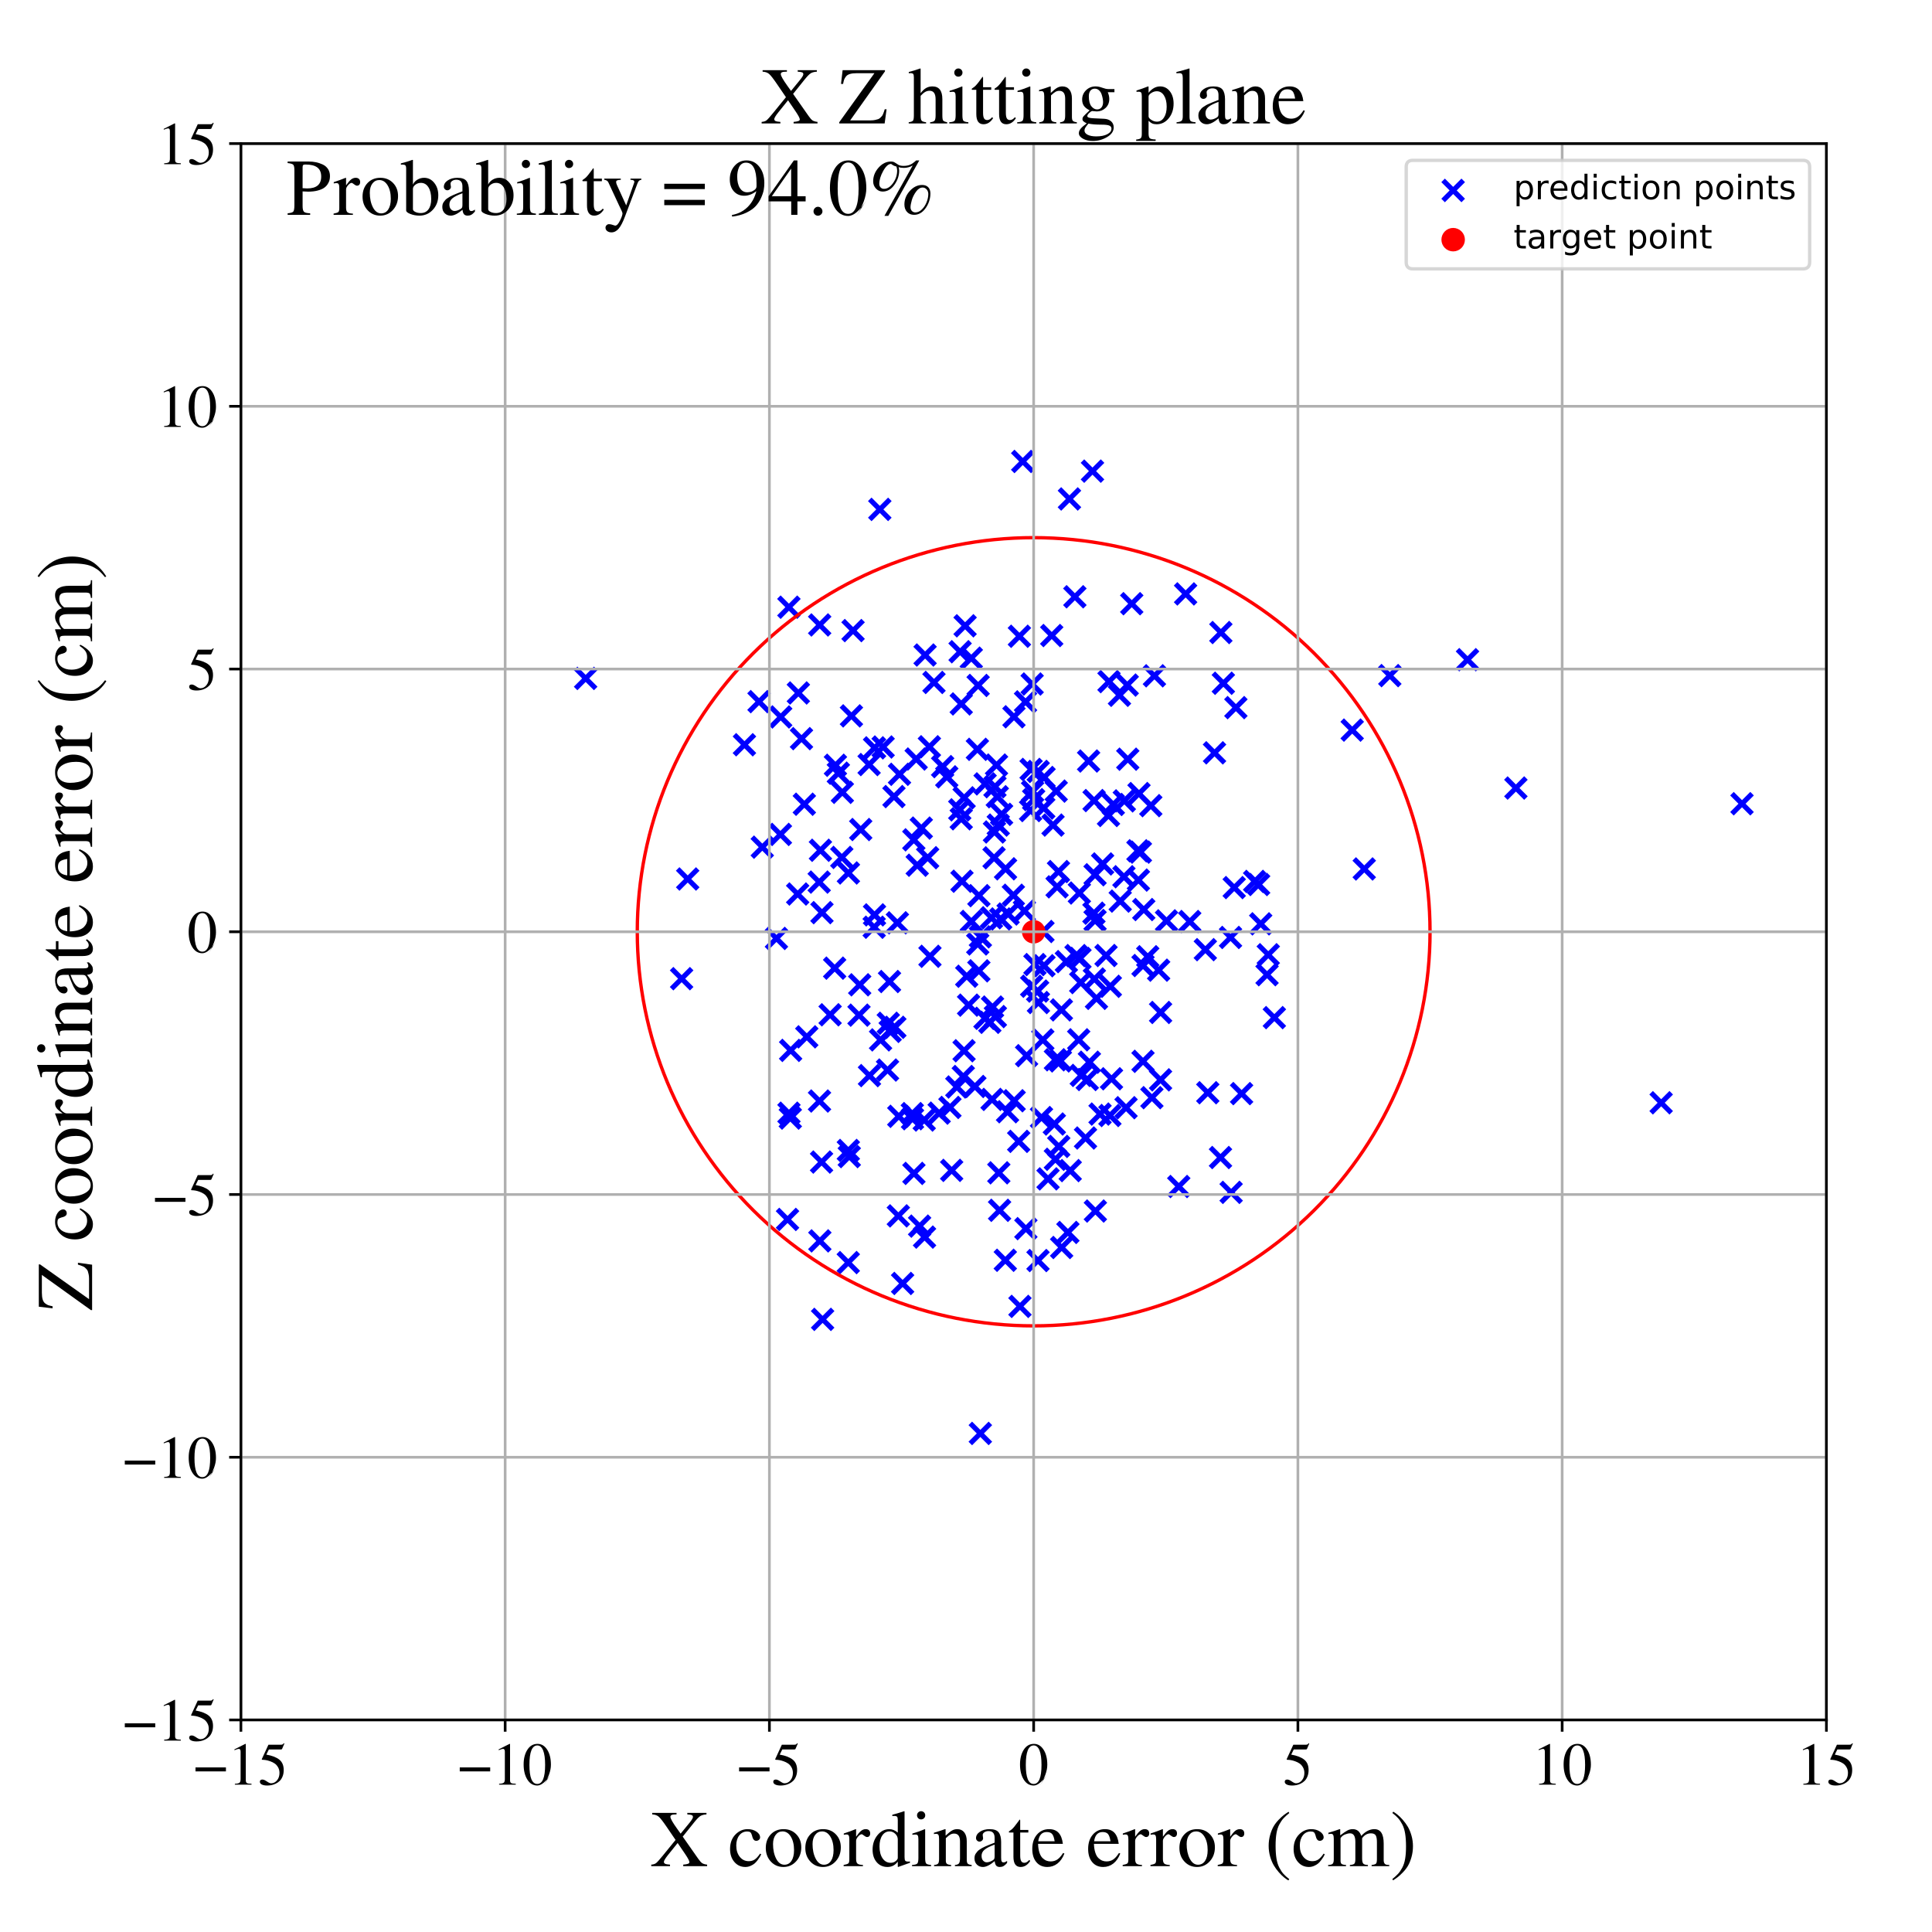 <?xml version="1.0" encoding="utf-8" standalone="no"?>
<!DOCTYPE svg PUBLIC "-//W3C//DTD SVG 1.1//EN"
  "http://www.w3.org/Graphics/SVG/1.1/DTD/svg11.dtd">
<!-- Created with matplotlib (https://matplotlib.org/) -->
<svg height="576pt" version="1.1" viewBox="0 0 576 576" width="576pt" xmlns="http://www.w3.org/2000/svg" xmlns:xlink="http://www.w3.org/1999/xlink">
 <defs>
  <style type="text/css">
*{stroke-linecap:butt;stroke-linejoin:round;}
  </style>
 </defs>
 <g id="figure_1">
  <g id="patch_1">
   <path d="M 0 576 
L 576 576 
L 576 0 
L 0 0 
z
" style="fill:#ffffff;"/>
  </g>
  <g id="axes_1">
   <g id="patch_2">
    <path d="M 71.822 512.784 
L 544.52 512.784 
L 544.52 42.802 
L 71.822 42.802 
z
" style="fill:#ffffff;"/>
   </g>
   <g id="PathCollection_1">
    <defs>
     <path d="M -3 3 
L 3 -3 
M -3 -3 
L 3 3 
" id="mb421713619" style="stroke:#0000ff;stroke-width:1.5;"/>
    </defs>
    <g clip-path="url(#p627bf6dfa2)">
     <use style="fill:#0000ff;stroke:#0000ff;stroke-width:1.5;" x="307.257" xlink:href="#mb421713619" y="241.655"/>
     <use style="fill:#0000ff;stroke:#0000ff;stroke-width:1.5;" x="293.701" xlink:href="#mb421713619" y="233.708"/>
     <use style="fill:#0000ff;stroke:#0000ff;stroke-width:1.5;" x="312.457" xlink:href="#mb421713619" y="351.464"/>
     <use style="fill:#0000ff;stroke:#0000ff;stroke-width:1.5;" x="288.218" xlink:href="#mb421713619" y="291.051"/>
     <use style="fill:#0000ff;stroke:#0000ff;stroke-width:1.5;" x="379.932" xlink:href="#mb421713619" y="303.392"/>
     <use style="fill:#0000ff;stroke:#0000ff;stroke-width:1.5;" x="326.899" xlink:href="#mb421713619" y="297.649"/>
     <use style="fill:#0000ff;stroke:#0000ff;stroke-width:1.5;" x="377.754" xlink:href="#mb421713619" y="290.591"/>
     <use style="fill:#0000ff;stroke:#0000ff;stroke-width:1.5;" x="303.923" xlink:href="#mb421713619" y="189.694"/>
     <use style="fill:#0000ff;stroke:#0000ff;stroke-width:1.5;" x="307.409" xlink:href="#mb421713619" y="229.392"/>
     <use style="fill:#0000ff;stroke:#0000ff;stroke-width:1.5;" x="304.084" xlink:href="#mb421713619" y="389.484"/>
     <use style="fill:#0000ff;stroke:#0000ff;stroke-width:1.5;" x="314.335" xlink:href="#mb421713619" y="335.108"/>
     <use style="fill:#0000ff;stroke:#0000ff;stroke-width:1.5;" x="267.828" xlink:href="#mb421713619" y="362.5"/>
     <use style="fill:#0000ff;stroke:#0000ff;stroke-width:1.5;" x="375.865" xlink:href="#mb421713619" y="275.429"/>
     <use style="fill:#0000ff;stroke:#0000ff;stroke-width:1.5;" x="304.916" xlink:href="#mb421713619" y="137.578"/>
     <use style="fill:#0000ff;stroke:#0000ff;stroke-width:1.5;" x="295.591" xlink:href="#mb421713619" y="273.613"/>
     <use style="fill:#0000ff;stroke:#0000ff;stroke-width:1.5;" x="269.103" xlink:href="#mb421713619" y="382.645"/>
     <use style="fill:#0000ff;stroke:#0000ff;stroke-width:1.5;" x="244.326" xlink:href="#mb421713619" y="328.256"/>
     <use style="fill:#0000ff;stroke:#0000ff;stroke-width:1.5;" x="314.647" xlink:href="#mb421713619" y="345.628"/>
     <use style="fill:#0000ff;stroke:#0000ff;stroke-width:1.5;" x="287.193" xlink:href="#mb421713619" y="320.949"/>
     <use style="fill:#0000ff;stroke:#0000ff;stroke-width:1.5;" x="330.633" xlink:href="#mb421713619" y="203.215"/>
     <use style="fill:#0000ff;stroke:#0000ff;stroke-width:1.5;" x="275.637" xlink:href="#mb421713619" y="368.824"/>
     <use style="fill:#0000ff;stroke:#0000ff;stroke-width:1.5;" x="339.579" xlink:href="#mb421713619" y="236.589"/>
     <use style="fill:#0000ff;stroke:#0000ff;stroke-width:1.5;" x="292.275" xlink:href="#mb421713619" y="427.358"/>
     <use style="fill:#0000ff;stroke:#0000ff;stroke-width:1.5;" x="339.998" xlink:href="#mb421713619" y="254.05"/>
     <use style="fill:#0000ff;stroke:#0000ff;stroke-width:1.5;" x="302.122" xlink:href="#mb421713619" y="266.903"/>
     <use style="fill:#0000ff;stroke:#0000ff;stroke-width:1.5;" x="296.364" xlink:href="#mb421713619" y="255.75"/>
     <use style="fill:#0000ff;stroke:#0000ff;stroke-width:1.5;" x="451.944" xlink:href="#mb421713619" y="234.941"/>
     <use style="fill:#0000ff;stroke:#0000ff;stroke-width:1.5;" x="316.518" xlink:href="#mb421713619" y="371.926"/>
     <use style="fill:#0000ff;stroke:#0000ff;stroke-width:1.5;" x="363.984" xlink:href="#mb421713619" y="188.578"/>
     <use style="fill:#0000ff;stroke:#0000ff;stroke-width:1.5;" x="323.633" xlink:href="#mb421713619" y="339.28"/>
     <use style="fill:#0000ff;stroke:#0000ff;stroke-width:1.5;" x="403.146" xlink:href="#mb421713619" y="217.668"/>
     <use style="fill:#0000ff;stroke:#0000ff;stroke-width:1.5;" x="265.394" xlink:href="#mb421713619" y="307.49"/>
     <use style="fill:#0000ff;stroke:#0000ff;stroke-width:1.5;" x="310.904" xlink:href="#mb421713619" y="310.039"/>
     <use style="fill:#0000ff;stroke:#0000ff;stroke-width:1.5;" x="272.054" xlink:href="#mb421713619" y="333.532"/>
     <use style="fill:#0000ff;stroke:#0000ff;stroke-width:1.5;" x="344.178" xlink:href="#mb421713619" y="201.482"/>
     <use style="fill:#0000ff;stroke:#0000ff;stroke-width:1.5;" x="252.919" xlink:href="#mb421713619" y="342.993"/>
     <use style="fill:#0000ff;stroke:#0000ff;stroke-width:1.5;" x="340.771" xlink:href="#mb421713619" y="287.858"/>
     <use style="fill:#0000ff;stroke:#0000ff;stroke-width:1.5;" x="375.247" xlink:href="#mb421713619" y="263.703"/>
     <use style="fill:#0000ff;stroke:#0000ff;stroke-width:1.5;" x="293.652" xlink:href="#mb421713619" y="303.591"/>
     <use style="fill:#0000ff;stroke:#0000ff;stroke-width:1.5;" x="254.331" xlink:href="#mb421713619" y="188.005"/>
     <use style="fill:#0000ff;stroke:#0000ff;stroke-width:1.5;" x="226.293" xlink:href="#mb421713619" y="209.184"/>
     <use style="fill:#0000ff;stroke:#0000ff;stroke-width:1.5;" x="302.358" xlink:href="#mb421713619" y="328.174"/>
     <use style="fill:#0000ff;stroke:#0000ff;stroke-width:1.5;" x="353.479" xlink:href="#mb421713619" y="177.065"/>
     <use style="fill:#0000ff;stroke:#0000ff;stroke-width:1.5;" x="238.02" xlink:href="#mb421713619" y="206.595"/>
     <use style="fill:#0000ff;stroke:#0000ff;stroke-width:1.5;" x="330.481" xlink:href="#mb421713619" y="243.128"/>
     <use style="fill:#0000ff;stroke:#0000ff;stroke-width:1.5;" x="306.068" xlink:href="#mb421713619" y="314.736"/>
     <use style="fill:#0000ff;stroke:#0000ff;stroke-width:1.5;" x="271.991" xlink:href="#mb421713619" y="332.005"/>
     <use style="fill:#0000ff;stroke:#0000ff;stroke-width:1.5;" x="245.061" xlink:href="#mb421713619" y="272.089"/>
     <use style="fill:#0000ff;stroke:#0000ff;stroke-width:1.5;" x="314.894" xlink:href="#mb421713619" y="235.856"/>
     <use style="fill:#0000ff;stroke:#0000ff;stroke-width:1.5;" x="309.468" xlink:href="#mb421713619" y="375.817"/>
     <use style="fill:#0000ff;stroke:#0000ff;stroke-width:1.5;" x="336.07" xlink:href="#mb421713619" y="204.244"/>
     <use style="fill:#0000ff;stroke:#0000ff;stroke-width:1.5;" x="298.347" xlink:href="#mb421713619" y="273.968"/>
     <use style="fill:#0000ff;stroke:#0000ff;stroke-width:1.5;" x="296.76" xlink:href="#mb421713619" y="303.082"/>
     <use style="fill:#0000ff;stroke:#0000ff;stroke-width:1.5;" x="330.903" xlink:href="#mb421713619" y="332.573"/>
     <use style="fill:#0000ff;stroke:#0000ff;stroke-width:1.5;" x="354.711" xlink:href="#mb421713619" y="274.739"/>
     <use style="fill:#0000ff;stroke:#0000ff;stroke-width:1.5;" x="264.828" xlink:href="#mb421713619" y="305.076"/>
     <use style="fill:#0000ff;stroke:#0000ff;stroke-width:1.5;" x="437.525" xlink:href="#mb421713619" y="196.68"/>
     <use style="fill:#0000ff;stroke:#0000ff;stroke-width:1.5;" x="286.241" xlink:href="#mb421713619" y="194.305"/>
     <use style="fill:#0000ff;stroke:#0000ff;stroke-width:1.5;" x="321.602" xlink:href="#mb421713619" y="310.005"/>
     <use style="fill:#0000ff;stroke:#0000ff;stroke-width:1.5;" x="256.615" xlink:href="#mb421713619" y="247.313"/>
     <use style="fill:#0000ff;stroke:#0000ff;stroke-width:1.5;" x="299.792" xlink:href="#mb421713619" y="259.021"/>
     <use style="fill:#0000ff;stroke:#0000ff;stroke-width:1.5;" x="203.219" xlink:href="#mb421713619" y="291.778"/>
     <use style="fill:#0000ff;stroke:#0000ff;stroke-width:1.5;" x="273.15" xlink:href="#mb421713619" y="226.29"/>
     <use style="fill:#0000ff;stroke:#0000ff;stroke-width:1.5;" x="297.62" xlink:href="#mb421713619" y="245.984"/>
     <use style="fill:#0000ff;stroke:#0000ff;stroke-width:1.5;" x="317.922" xlink:href="#mb421713619" y="286.695"/>
     <use style="fill:#0000ff;stroke:#0000ff;stroke-width:1.5;" x="240.531" xlink:href="#mb421713619" y="309.118"/>
     <use style="fill:#0000ff;stroke:#0000ff;stroke-width:1.5;" x="310.943" xlink:href="#mb421713619" y="277.714"/>
     <use style="fill:#0000ff;stroke:#0000ff;stroke-width:1.5;" x="298.014" xlink:href="#mb421713619" y="360.839"/>
     <use style="fill:#0000ff;stroke:#0000ff;stroke-width:1.5;" x="235.199" xlink:href="#mb421713619" y="181.03"/>
     <use style="fill:#0000ff;stroke:#0000ff;stroke-width:1.5;" x="221.945" xlink:href="#mb421713619" y="222.037"/>
     <use style="fill:#0000ff;stroke:#0000ff;stroke-width:1.5;" x="285.265" xlink:href="#mb421713619" y="324.068"/>
     <use style="fill:#0000ff;stroke:#0000ff;stroke-width:1.5;" x="275.545" xlink:href="#mb421713619" y="333.925"/>
     <use style="fill:#0000ff;stroke:#0000ff;stroke-width:1.5;" x="326.573" xlink:href="#mb421713619" y="361.054"/>
     <use style="fill:#0000ff;stroke:#0000ff;stroke-width:1.5;" x="331.381" xlink:href="#mb421713619" y="321.621"/>
     <use style="fill:#0000ff;stroke:#0000ff;stroke-width:1.5;" x="316.443" xlink:href="#mb421713619" y="301.085"/>
     <use style="fill:#0000ff;stroke:#0000ff;stroke-width:1.5;" x="320.801" xlink:href="#mb421713619" y="284.896"/>
     <use style="fill:#0000ff;stroke:#0000ff;stroke-width:1.5;" x="337.417" xlink:href="#mb421713619" y="179.984"/>
     <use style="fill:#0000ff;stroke:#0000ff;stroke-width:1.5;" x="295.768" xlink:href="#mb421713619" y="327.774"/>
     <use style="fill:#0000ff;stroke:#0000ff;stroke-width:1.5;" x="339.4" xlink:href="#mb421713619" y="262.381"/>
     <use style="fill:#0000ff;stroke:#0000ff;stroke-width:1.5;" x="235.22" xlink:href="#mb421713619" y="331.885"/>
     <use style="fill:#0000ff;stroke:#0000ff;stroke-width:1.5;" x="244.378" xlink:href="#mb421713619" y="186.319"/>
     <use style="fill:#0000ff;stroke:#0000ff;stroke-width:1.5;" x="351.431" xlink:href="#mb421713619" y="353.742"/>
     <use style="fill:#0000ff;stroke:#0000ff;stroke-width:1.5;" x="231.486" xlink:href="#mb421713619" y="279.778"/>
     <use style="fill:#0000ff;stroke:#0000ff;stroke-width:1.5;" x="277.085" xlink:href="#mb421713619" y="222.644"/>
     <use style="fill:#0000ff;stroke:#0000ff;stroke-width:1.5;" x="205.03" xlink:href="#mb421713619" y="262.06"/>
     <use style="fill:#0000ff;stroke:#0000ff;stroke-width:1.5;" x="346.003" xlink:href="#mb421713619" y="321.94"/>
     <use style="fill:#0000ff;stroke:#0000ff;stroke-width:1.5;" x="313.56" xlink:href="#mb421713619" y="189.477"/>
     <use style="fill:#0000ff;stroke:#0000ff;stroke-width:1.5;" x="286.137" xlink:href="#mb421713619" y="241.444"/>
     <use style="fill:#0000ff;stroke:#0000ff;stroke-width:1.5;" x="732.45" xlink:href="#mb421713619" y="304.688"/>
     <use style="fill:#0000ff;stroke:#0000ff;stroke-width:1.5;" x="260.725" xlink:href="#mb421713619" y="272.756"/>
     <use style="fill:#0000ff;stroke:#0000ff;stroke-width:1.5;" x="295.103" xlink:href="#mb421713619" y="304.791"/>
     <use style="fill:#0000ff;stroke:#0000ff;stroke-width:1.5;" x="378.118" xlink:href="#mb421713619" y="284.642"/>
     <use style="fill:#0000ff;stroke:#0000ff;stroke-width:1.5;" x="291.398" xlink:href="#mb421713619" y="223.404"/>
     <use style="fill:#0000ff;stroke:#0000ff;stroke-width:1.5;" x="283.21" xlink:href="#mb421713619" y="330.166"/>
     <use style="fill:#0000ff;stroke:#0000ff;stroke-width:1.5;" x="311.251" xlink:href="#mb421713619" y="287.916"/>
     <use style="fill:#0000ff;stroke:#0000ff;stroke-width:1.5;" x="313.95" xlink:href="#mb421713619" y="245.988"/>
     <use style="fill:#0000ff;stroke:#0000ff;stroke-width:1.5;" x="324.153" xlink:href="#mb421713619" y="321.841"/>
     <use style="fill:#0000ff;stroke:#0000ff;stroke-width:1.5;" x="335.198" xlink:href="#mb421713619" y="238.768"/>
     <use style="fill:#0000ff;stroke:#0000ff;stroke-width:1.5;" x="363.877" xlink:href="#mb421713619" y="345.102"/>
     <use style="fill:#0000ff;stroke:#0000ff;stroke-width:1.5;" x="336.232" xlink:href="#mb421713619" y="226.343"/>
     <use style="fill:#0000ff;stroke:#0000ff;stroke-width:1.5;" x="370.165" xlink:href="#mb421713619" y="326.043"/>
     <use style="fill:#0000ff;stroke:#0000ff;stroke-width:1.5;" x="259.221" xlink:href="#mb421713619" y="320.678"/>
     <use style="fill:#0000ff;stroke:#0000ff;stroke-width:1.5;" x="346.017" xlink:href="#mb421713619" y="301.852"/>
     <use style="fill:#0000ff;stroke:#0000ff;stroke-width:1.5;" x="267.956" xlink:href="#mb421713619" y="332.816"/>
     <use style="fill:#0000ff;stroke:#0000ff;stroke-width:1.5;" x="260.627" xlink:href="#mb421713619" y="276.444"/>
     <use style="fill:#0000ff;stroke:#0000ff;stroke-width:1.5;" x="248.845" xlink:href="#mb421713619" y="288.64"/>
     <use style="fill:#0000ff;stroke:#0000ff;stroke-width:1.5;" x="333.755" xlink:href="#mb421713619" y="207.291"/>
     <use style="fill:#0000ff;stroke:#0000ff;stroke-width:1.5;" x="266.79" xlink:href="#mb421713619" y="306.278"/>
     <use style="fill:#0000ff;stroke:#0000ff;stroke-width:1.5;" x="316.139" xlink:href="#mb421713619" y="316.303"/>
     <use style="fill:#0000ff;stroke:#0000ff;stroke-width:1.5;" x="268.176" xlink:href="#mb421713619" y="230.85"/>
     <use style="fill:#0000ff;stroke:#0000ff;stroke-width:1.5;" x="277.254" xlink:href="#mb421713619" y="285.111"/>
     <use style="fill:#0000ff;stroke:#0000ff;stroke-width:1.5;" x="335.715" xlink:href="#mb421713619" y="330.249"/>
     <use style="fill:#0000ff;stroke:#0000ff;stroke-width:1.5;" x="272.444" xlink:href="#mb421713619" y="250.387"/>
     <use style="fill:#0000ff;stroke:#0000ff;stroke-width:1.5;" x="326.188" xlink:href="#mb421713619" y="238.676"/>
     <use style="fill:#0000ff;stroke:#0000ff;stroke-width:1.5;" x="227.264" xlink:href="#mb421713619" y="252.574"/>
     <use style="fill:#0000ff;stroke:#0000ff;stroke-width:1.5;" x="324.785" xlink:href="#mb421713619" y="316.684"/>
     <use style="fill:#0000ff;stroke:#0000ff;stroke-width:1.5;" x="307.579" xlink:href="#mb421713619" y="294.032"/>
     <use style="fill:#0000ff;stroke:#0000ff;stroke-width:1.5;" x="259.114" xlink:href="#mb421713619" y="227.941"/>
     <use style="fill:#0000ff;stroke:#0000ff;stroke-width:1.5;" x="266.522" xlink:href="#mb421713619" y="237.487"/>
     <use style="fill:#0000ff;stroke:#0000ff;stroke-width:1.5;" x="315.654" xlink:href="#mb421713619" y="341.786"/>
     <use style="fill:#0000ff;stroke:#0000ff;stroke-width:1.5;" x="342.185" xlink:href="#mb421713619" y="285.239"/>
     <use style="fill:#0000ff;stroke:#0000ff;stroke-width:1.5;" x="368.462" xlink:href="#mb421713619" y="210.969"/>
     <use style="fill:#0000ff;stroke:#0000ff;stroke-width:1.5;" x="298.613" xlink:href="#mb421713619" y="242.786"/>
     <use style="fill:#0000ff;stroke:#0000ff;stroke-width:1.5;" x="311.185" xlink:href="#mb421713619" y="240.912"/>
     <use style="fill:#0000ff;stroke:#0000ff;stroke-width:1.5;" x="302.299" xlink:href="#mb421713619" y="213.7"/>
     <use style="fill:#0000ff;stroke:#0000ff;stroke-width:1.5;" x="315.575" xlink:href="#mb421713619" y="259.843"/>
     <use style="fill:#0000ff;stroke:#0000ff;stroke-width:1.5;" x="319.076" xlink:href="#mb421713619" y="348.998"/>
     <use style="fill:#0000ff;stroke:#0000ff;stroke-width:1.5;" x="299.719" xlink:href="#mb421713619" y="375.733"/>
     <use style="fill:#0000ff;stroke:#0000ff;stroke-width:1.5;" x="367.048" xlink:href="#mb421713619" y="355.488"/>
     <use style="fill:#0000ff;stroke:#0000ff;stroke-width:1.5;" x="318.381" xlink:href="#mb421713619" y="367.434"/>
     <use style="fill:#0000ff;stroke:#0000ff;stroke-width:1.5;" x="267.545" xlink:href="#mb421713619" y="275.119"/>
     <use style="fill:#0000ff;stroke:#0000ff;stroke-width:1.5;" x="295.908" xlink:href="#mb421713619" y="300.237"/>
     <use style="fill:#0000ff;stroke:#0000ff;stroke-width:1.5;" x="244.231" xlink:href="#mb421713619" y="262.984"/>
     <use style="fill:#0000ff;stroke:#0000ff;stroke-width:1.5;" x="232.756" xlink:href="#mb421713619" y="213.748"/>
     <use style="fill:#0000ff;stroke:#0000ff;stroke-width:1.5;" x="174.605" xlink:href="#mb421713619" y="202.263"/>
     <use style="fill:#0000ff;stroke:#0000ff;stroke-width:1.5;" x="274.168" xlink:href="#mb421713619" y="365.548"/>
     <use style="fill:#0000ff;stroke:#0000ff;stroke-width:1.5;" x="309.521" xlink:href="#mb421713619" y="229.993"/>
     <use style="fill:#0000ff;stroke:#0000ff;stroke-width:1.5;" x="262.304" xlink:href="#mb421713619" y="151.868"/>
     <use style="fill:#0000ff;stroke:#0000ff;stroke-width:1.5;" x="265.196" xlink:href="#mb421713619" y="292.628"/>
     <use style="fill:#0000ff;stroke:#0000ff;stroke-width:1.5;" x="347.783" xlink:href="#mb421713619" y="274.539"/>
     <use style="fill:#0000ff;stroke:#0000ff;stroke-width:1.5;" x="360.088" xlink:href="#mb421713619" y="325.782"/>
     <use style="fill:#0000ff;stroke:#0000ff;stroke-width:1.5;" x="260.739" xlink:href="#mb421713619" y="222.958"/>
     <use style="fill:#0000ff;stroke:#0000ff;stroke-width:1.5;" x="244.427" xlink:href="#mb421713619" y="369.954"/>
     <use style="fill:#0000ff;stroke:#0000ff;stroke-width:1.5;" x="341.002" xlink:href="#mb421713619" y="271.171"/>
     <use style="fill:#0000ff;stroke:#0000ff;stroke-width:1.5;" x="321.98" xlink:href="#mb421713619" y="285.739"/>
     <use style="fill:#0000ff;stroke:#0000ff;stroke-width:1.5;" x="300.386" xlink:href="#mb421713619" y="331.451"/>
     <use style="fill:#0000ff;stroke:#0000ff;stroke-width:1.5;" x="234.794" xlink:href="#mb421713619" y="363.558"/>
     <use style="fill:#0000ff;stroke:#0000ff;stroke-width:1.5;" x="249.944" xlink:href="#mb421713619" y="230.511"/>
     <use style="fill:#0000ff;stroke:#0000ff;stroke-width:1.5;" x="249.071" xlink:href="#mb421713619" y="228.154"/>
     <use style="fill:#0000ff;stroke:#0000ff;stroke-width:1.5;" x="286.582" xlink:href="#mb421713619" y="209.866"/>
     <use style="fill:#0000ff;stroke:#0000ff;stroke-width:1.5;" x="297.783" xlink:href="#mb421713619" y="349.658"/>
     <use style="fill:#0000ff;stroke:#0000ff;stroke-width:1.5;" x="281.034" xlink:href="#mb421713619" y="228.557"/>
     <use style="fill:#0000ff;stroke:#0000ff;stroke-width:1.5;" x="244.596" xlink:href="#mb421713619" y="253.498"/>
     <use style="fill:#0000ff;stroke:#0000ff;stroke-width:1.5;" x="329.75" xlink:href="#mb421713619" y="284.873"/>
     <use style="fill:#0000ff;stroke:#0000ff;stroke-width:1.5;" x="287.446" xlink:href="#mb421713619" y="237.859"/>
     <use style="fill:#0000ff;stroke:#0000ff;stroke-width:1.5;" x="406.734" xlink:href="#mb421713619" y="259.069"/>
     <use style="fill:#0000ff;stroke:#0000ff;stroke-width:1.5;" x="278.452" xlink:href="#mb421713619" y="203.464"/>
     <use style="fill:#0000ff;stroke:#0000ff;stroke-width:1.5;" x="291.835" xlink:href="#mb421713619" y="289.436"/>
     <use style="fill:#0000ff;stroke:#0000ff;stroke-width:1.5;" x="250.972" xlink:href="#mb421713619" y="255.625"/>
     <use style="fill:#0000ff;stroke:#0000ff;stroke-width:1.5;" x="264.608" xlink:href="#mb421713619" y="319.018"/>
     <use style="fill:#0000ff;stroke:#0000ff;stroke-width:1.5;" x="272.474" xlink:href="#mb421713619" y="349.835"/>
     <use style="fill:#0000ff;stroke:#0000ff;stroke-width:1.5;" x="326.272" xlink:href="#mb421713619" y="291.875"/>
     <use style="fill:#0000ff;stroke:#0000ff;stroke-width:1.5;" x="287.732" xlink:href="#mb421713619" y="186.573"/>
     <use style="fill:#0000ff;stroke:#0000ff;stroke-width:1.5;" x="308.172" xlink:href="#mb421713619" y="238.389"/>
     <use style="fill:#0000ff;stroke:#0000ff;stroke-width:1.5;" x="327.964" xlink:href="#mb421713619" y="332.143"/>
     <use style="fill:#0000ff;stroke:#0000ff;stroke-width:1.5;" x="280.001" xlink:href="#mb421713619" y="331.864"/>
     <use style="fill:#0000ff;stroke:#0000ff;stroke-width:1.5;" x="311.27" xlink:href="#mb421713619" y="231.801"/>
     <use style="fill:#0000ff;stroke:#0000ff;stroke-width:1.5;" x="289.59" xlink:href="#mb421713619" y="274.712"/>
     <use style="fill:#0000ff;stroke:#0000ff;stroke-width:1.5;" x="366.864" xlink:href="#mb421713619" y="279.491"/>
     <use style="fill:#0000ff;stroke:#0000ff;stroke-width:1.5;" x="343.425" xlink:href="#mb421713619" y="327.256"/>
     <use style="fill:#0000ff;stroke:#0000ff;stroke-width:1.5;" x="308.555" xlink:href="#mb421713619" y="287.575"/>
     <use style="fill:#0000ff;stroke:#0000ff;stroke-width:1.5;" x="287.425" xlink:href="#mb421713619" y="313.263"/>
     <use style="fill:#0000ff;stroke:#0000ff;stroke-width:1.5;" x="322.203" xlink:href="#mb421713619" y="292.941"/>
     <use style="fill:#0000ff;stroke:#0000ff;stroke-width:1.5;" x="359.356" xlink:href="#mb421713619" y="283.127"/>
     <use style="fill:#0000ff;stroke:#0000ff;stroke-width:1.5;" x="235.719" xlink:href="#mb421713619" y="313.159"/>
     <use style="fill:#0000ff;stroke:#0000ff;stroke-width:1.5;" x="252.943" xlink:href="#mb421713619" y="260.264"/>
     <use style="fill:#0000ff;stroke:#0000ff;stroke-width:1.5;" x="282.269" xlink:href="#mb421713619" y="231.609"/>
     <use style="fill:#0000ff;stroke:#0000ff;stroke-width:1.5;" x="245.249" xlink:href="#mb421713619" y="393.353"/>
     <use style="fill:#0000ff;stroke:#0000ff;stroke-width:1.5;" x="274.671" xlink:href="#mb421713619" y="246.884"/>
     <use style="fill:#0000ff;stroke:#0000ff;stroke-width:1.5;" x="305.852" xlink:href="#mb421713619" y="366.299"/>
     <use style="fill:#0000ff;stroke:#0000ff;stroke-width:1.5;" x="321.798" xlink:href="#mb421713619" y="266.241"/>
     <use style="fill:#0000ff;stroke:#0000ff;stroke-width:1.5;" x="273.461" xlink:href="#mb421713619" y="257.952"/>
     <use style="fill:#0000ff;stroke:#0000ff;stroke-width:1.5;" x="256.099" xlink:href="#mb421713619" y="302.651"/>
     <use style="fill:#0000ff;stroke:#0000ff;stroke-width:1.5;" x="291.504" xlink:href="#mb421713619" y="281.429"/>
     <use style="fill:#0000ff;stroke:#0000ff;stroke-width:1.5;" x="307.852" xlink:href="#mb421713619" y="235.982"/>
     <use style="fill:#0000ff;stroke:#0000ff;stroke-width:1.5;" x="519.358" xlink:href="#mb421713619" y="239.622"/>
     <use style="fill:#0000ff;stroke:#0000ff;stroke-width:1.5;" x="253.845" xlink:href="#mb421713619" y="213.432"/>
     <use style="fill:#0000ff;stroke:#0000ff;stroke-width:1.5;" x="345.433" xlink:href="#mb421713619" y="289.242"/>
     <use style="fill:#0000ff;stroke:#0000ff;stroke-width:1.5;" x="335.08" xlink:href="#mb421713619" y="261.386"/>
     <use style="fill:#0000ff;stroke:#0000ff;stroke-width:1.5;" x="362.095" xlink:href="#mb421713619" y="224.444"/>
     <use style="fill:#0000ff;stroke:#0000ff;stroke-width:1.5;" x="310.507" xlink:href="#mb421713619" y="333.18"/>
     <use style="fill:#0000ff;stroke:#0000ff;stroke-width:1.5;" x="276.566" xlink:href="#mb421713619" y="255.714"/>
     <use style="fill:#0000ff;stroke:#0000ff;stroke-width:1.5;" x="251.135" xlink:href="#mb421713619" y="236.224"/>
     <use style="fill:#0000ff;stroke:#0000ff;stroke-width:1.5;" x="244.939" xlink:href="#mb421713619" y="346.45"/>
     <use style="fill:#0000ff;stroke:#0000ff;stroke-width:1.5;" x="263.297" xlink:href="#mb421713619" y="222.707"/>
     <use style="fill:#0000ff;stroke:#0000ff;stroke-width:1.5;" x="325.713" xlink:href="#mb421713619" y="140.463"/>
     <use style="fill:#0000ff;stroke:#0000ff;stroke-width:1.5;" x="315.163" xlink:href="#mb421713619" y="264.399"/>
     <use style="fill:#0000ff;stroke:#0000ff;stroke-width:1.5;" x="331.036" xlink:href="#mb421713619" y="294.051"/>
     <use style="fill:#0000ff;stroke:#0000ff;stroke-width:1.5;" x="320.456" xlink:href="#mb421713619" y="177.922"/>
     <use style="fill:#0000ff;stroke:#0000ff;stroke-width:1.5;" x="239.802" xlink:href="#mb421713619" y="239.769"/>
     <use style="fill:#0000ff;stroke:#0000ff;stroke-width:1.5;" x="328.73" xlink:href="#mb421713619" y="257.57"/>
     <use style="fill:#0000ff;stroke:#0000ff;stroke-width:1.5;" x="253.203" xlink:href="#mb421713619" y="344.82"/>
     <use style="fill:#0000ff;stroke:#0000ff;stroke-width:1.5;" x="252.902" xlink:href="#mb421713619" y="376.42"/>
     <use style="fill:#0000ff;stroke:#0000ff;stroke-width:1.5;" x="305.417" xlink:href="#mb421713619" y="271.569"/>
     <use style="fill:#0000ff;stroke:#0000ff;stroke-width:1.5;" x="290.648" xlink:href="#mb421713619" y="323.918"/>
     <use style="fill:#0000ff;stroke:#0000ff;stroke-width:1.5;" x="331.919" xlink:href="#mb421713619" y="239.84"/>
     <use style="fill:#0000ff;stroke:#0000ff;stroke-width:1.5;" x="237.816" xlink:href="#mb421713619" y="266.538"/>
     <use style="fill:#0000ff;stroke:#0000ff;stroke-width:1.5;" x="326.141" xlink:href="#mb421713619" y="272.253"/>
     <use style="fill:#0000ff;stroke:#0000ff;stroke-width:1.5;" x="300.554" xlink:href="#mb421713619" y="272.492"/>
     <use style="fill:#0000ff;stroke:#0000ff;stroke-width:1.5;" x="364.728" xlink:href="#mb421713619" y="203.703"/>
     <use style="fill:#0000ff;stroke:#0000ff;stroke-width:1.5;" x="322.365" xlink:href="#mb421713619" y="320.618"/>
     <use style="fill:#0000ff;stroke:#0000ff;stroke-width:1.5;" x="232.669" xlink:href="#mb421713619" y="248.773"/>
     <use style="fill:#0000ff;stroke:#0000ff;stroke-width:1.5;" x="262.529" xlink:href="#mb421713619" y="310.026"/>
     <use style="fill:#0000ff;stroke:#0000ff;stroke-width:1.5;" x="307.723" xlink:href="#mb421713619" y="203.926"/>
     <use style="fill:#0000ff;stroke:#0000ff;stroke-width:1.5;" x="339.261" xlink:href="#mb421713619" y="253.652"/>
     <use style="fill:#0000ff;stroke:#0000ff;stroke-width:1.5;" x="324.553" xlink:href="#mb421713619" y="226.888"/>
     <use style="fill:#0000ff;stroke:#0000ff;stroke-width:1.5;" x="303.712" xlink:href="#mb421713619" y="340.281"/>
     <use style="fill:#0000ff;stroke:#0000ff;stroke-width:1.5;" x="296.485" xlink:href="#mb421713619" y="248.038"/>
     <use style="fill:#0000ff;stroke:#0000ff;stroke-width:1.5;" x="289.575" xlink:href="#mb421713619" y="196.222"/>
     <use style="fill:#0000ff;stroke:#0000ff;stroke-width:1.5;" x="340.775" xlink:href="#mb421713619" y="316.418"/>
     <use style="fill:#0000ff;stroke:#0000ff;stroke-width:1.5;" x="275.806" xlink:href="#mb421713619" y="195.284"/>
     <use style="fill:#0000ff;stroke:#0000ff;stroke-width:1.5;" x="292.291" xlink:href="#mb421713619" y="279.304"/>
     <use style="fill:#0000ff;stroke:#0000ff;stroke-width:1.5;" x="291.62" xlink:href="#mb421713619" y="204.357"/>
     <use style="fill:#0000ff;stroke:#0000ff;stroke-width:1.5;" x="343.096" xlink:href="#mb421713619" y="240.193"/>
     <use style="fill:#0000ff;stroke:#0000ff;stroke-width:1.5;" x="288.77" xlink:href="#mb421713619" y="299.669"/>
     <use style="fill:#0000ff;stroke:#0000ff;stroke-width:1.5;" x="333.98" xlink:href="#mb421713619" y="268.649"/>
     <use style="fill:#0000ff;stroke:#0000ff;stroke-width:1.5;" x="238.957" xlink:href="#mb421713619" y="220.213"/>
     <use style="fill:#0000ff;stroke:#0000ff;stroke-width:1.5;" x="247.491" xlink:href="#mb421713619" y="302.544"/>
     <use style="fill:#0000ff;stroke:#0000ff;stroke-width:1.5;" x="291.843" xlink:href="#mb421713619" y="267.028"/>
     <use style="fill:#0000ff;stroke:#0000ff;stroke-width:1.5;" x="318.842" xlink:href="#mb421713619" y="148.755"/>
     <use style="fill:#0000ff;stroke:#0000ff;stroke-width:1.5;" x="286.586" xlink:href="#mb421713619" y="244.112"/>
     <use style="fill:#0000ff;stroke:#0000ff;stroke-width:1.5;" x="297.097" xlink:href="#mb421713619" y="228.089"/>
     <use style="fill:#0000ff;stroke:#0000ff;stroke-width:1.5;" x="256.31" xlink:href="#mb421713619" y="293.606"/>
     <use style="fill:#0000ff;stroke:#0000ff;stroke-width:1.5;" x="309.594" xlink:href="#mb421713619" y="298.891"/>
     <use style="fill:#0000ff;stroke:#0000ff;stroke-width:1.5;" x="296.632" xlink:href="#mb421713619" y="234.549"/>
     <use style="fill:#0000ff;stroke:#0000ff;stroke-width:1.5;" x="309.358" xlink:href="#mb421713619" y="295.473"/>
     <use style="fill:#0000ff;stroke:#0000ff;stroke-width:1.5;" x="374.056" xlink:href="#mb421713619" y="262.781"/>
     <use style="fill:#0000ff;stroke:#0000ff;stroke-width:1.5;" x="283.73" xlink:href="#mb421713619" y="348.933"/>
     <use style="fill:#0000ff;stroke:#0000ff;stroke-width:1.5;" x="305.75" xlink:href="#mb421713619" y="209.253"/>
     <use style="fill:#0000ff;stroke:#0000ff;stroke-width:1.5;" x="326.478" xlink:href="#mb421713619" y="274.434"/>
     <use style="fill:#0000ff;stroke:#0000ff;stroke-width:1.5;" x="414.353" xlink:href="#mb421713619" y="201.423"/>
     <use style="fill:#0000ff;stroke:#0000ff;stroke-width:1.5;" x="774.461" xlink:href="#mb421713619" y="230.325"/>
     <use style="fill:#0000ff;stroke:#0000ff;stroke-width:1.5;" x="326.483" xlink:href="#mb421713619" y="260.794"/>
     <use style="fill:#0000ff;stroke:#0000ff;stroke-width:1.5;" x="286.803" xlink:href="#mb421713619" y="262.729"/>
     <use style="fill:#0000ff;stroke:#0000ff;stroke-width:1.5;" x="367.967" xlink:href="#mb421713619" y="264.622"/>
     <use style="fill:#0000ff;stroke:#0000ff;stroke-width:1.5;" x="235.621" xlink:href="#mb421713619" y="333.342"/>
     <use style="fill:#0000ff;stroke:#0000ff;stroke-width:1.5;" x="297.332" xlink:href="#mb421713619" y="237.537"/>
     <use style="fill:#0000ff;stroke:#0000ff;stroke-width:1.5;" x="495.256" xlink:href="#mb421713619" y="328.779"/>
     <use style="fill:#0000ff;stroke:#0000ff;stroke-width:1.5;" x="314.656" xlink:href="#mb421713619" y="315.96"/>
    </g>
   </g>
   <g id="PathCollection_2">
    <defs>
     <path d="M 0 3 
C 0.796 3 1.559 2.684 2.121 2.121 
C 2.684 1.559 3 0.796 3 0 
C 3 -0.796 2.684 -1.559 2.121 -2.121 
C 1.559 -2.684 0.796 -3 0 -3 
C -0.796 -3 -1.559 -2.684 -2.121 -2.121 
C -2.684 -1.559 -3 -0.796 -3 0 
C -3 0.796 -2.684 1.559 -2.121 2.121 
C -1.559 2.684 -0.796 3 0 3 
z
" id="m125f917d72" style="stroke:#ff0000;"/>
    </defs>
    <g clip-path="url(#p627bf6dfa2)">
     <use style="fill:#ff0000;stroke:#ff0000;" x="308.171" xlink:href="#m125f917d72" y="277.793"/>
    </g>
   </g>
   <g id="patch_3">
    <path clip-path="url(#p627bf6dfa2)" d="M 308.171 395.288 
C 339.511 395.288 369.572 382.908 391.733 360.875 
C 413.894 338.841 426.346 308.953 426.346 277.793 
C 426.346 246.633 413.894 216.745 391.733 194.711 
C 369.572 172.677 339.511 160.297 308.171 160.297 
C 276.831 160.297 246.77 172.677 224.609 194.711 
C 202.448 216.745 189.997 246.633 189.997 277.793 
C 189.997 308.953 202.448 338.841 224.609 360.875 
C 246.77 382.908 276.831 395.288 308.171 395.288 
z
" style="fill:none;stroke:#ff0000;stroke-linejoin:miter;"/>
   </g>
   <g id="matplotlib.axis_1">
    <g id="xtick_1">
     <g id="line2d_1">
      <path clip-path="url(#p627bf6dfa2)" d="M 71.822 512.784 
L 71.822 42.802 
" style="fill:none;stroke:#b0b0b0;stroke-linecap:square;stroke-width:0.8;"/>
     </g>
     <g id="line2d_2">
      <defs>
       <path d="M 0 0 
L 0 3.5 
" id="m86aa8a90c6" style="stroke:#000000;stroke-width:0.8;"/>
      </defs>
      <g>
       <use style="stroke:#000000;stroke-width:0.8;" x="71.822" xlink:href="#m86aa8a90c6" y="512.784"/>
      </g>
     </g>
     <g id="text_1">
      <!-- −15 -->
      <defs>
       <path d="M 3 22 
L 3 28.594 
L 53.406 28.594 
L 53.406 22 
z
" id="FreeSerif-8722"/>
       <path d="M 18.297 59.297 
Q 16.5 59.297 11.094 57.094 
L 11.094 58.5 
L 29.094 67.594 
L 29.906 67.406 
L 29.906 7.406 
Q 29.906 3.797 31.703 2.688 
Q 33.5 1.594 39.406 1.5 
L 39.406 0 
L 11.797 0 
L 11.797 1.5 
Q 17.406 1.703 19.344 3.141 
Q 21.297 4.594 21.297 9.297 
L 21.297 54.594 
Q 21.297 59.297 18.297 59.297 
z
" id="FreeSerif-49"/>
       <path d="M 35.703 19.406 
Q 35.703 24.703 33.344 28.797 
Q 31 32.906 27.641 35.156 
Q 24.297 37.406 20.141 38.844 
Q 16 40.297 12.953 40.75 
Q 9.906 41.203 7.594 41.203 
Q 6.406 41.203 6.406 42 
Q 6.406 42.297 6.5 42.5 
L 17.406 66.203 
L 38.297 66.203 
Q 39.906 66.203 40.844 66.703 
Q 41.797 67.203 42.906 68.797 
L 43.797 68.094 
L 40 59.203 
Q 39.594 58.297 37.703 58.297 
L 18.094 58.297 
L 13.906 49.797 
Q 28.5 47.203 35.594 41.344 
Q 42.703 35.5 42.703 24.203 
Q 42.703 18.297 40.844 13.688 
Q 39 9.094 36.141 6.297 
Q 33.297 3.5 29.547 1.703 
Q 25.797 -0.094 22.344 -0.75 
Q 18.906 -1.406 15.406 -1.406 
Q 9.797 -1.406 6.5 0.25 
Q 3.203 1.906 3.203 4.797 
Q 3.203 8.5 7.5 8.5 
Q 10.297 8.5 14.75 5.391 
Q 19.203 2.297 21.797 2.297 
Q 27.703 2.297 31.703 7.25 
Q 35.703 12.203 35.703 19.406 
z
" id="FreeSerif-53"/>
      </defs>
      <g transform="translate(57.746 532.077)scale(0.18 -0.18)">
       <use xlink:href="#FreeSerif-8722"/>
       <use x="56.4" xlink:href="#FreeSerif-49"/>
       <use x="106.4" xlink:href="#FreeSerif-53"/>
      </g>
     </g>
    </g>
    <g id="xtick_2">
     <g id="line2d_3">
      <path clip-path="url(#p627bf6dfa2)" d="M 150.605 512.784 
L 150.605 42.802 
" style="fill:none;stroke:#b0b0b0;stroke-linecap:square;stroke-width:0.8;"/>
     </g>
     <g id="line2d_4">
      <g>
       <use style="stroke:#000000;stroke-width:0.8;" x="150.605" xlink:href="#m86aa8a90c6" y="512.784"/>
      </g>
     </g>
     <g id="text_2">
      <!-- −10 -->
      <defs>
       <path d="M 47.594 17.797 
Q 35.203 -1.406 25 -1.406 
Q 14.797 -1.406 8.594 8.391 
Q 2.406 18.203 2.406 33.594 
Q 2.406 48.094 8.594 57.844 
Q 14.797 67.594 25.406 67.594 
Q 35.203 67.594 41.391 58 
Q 47.594 48.406 47.594 33 
Q 47.594 17.797 35.203 -1.406 
z
M 25.094 65 
Q 12 65 12 32.703 
Q 12 1.203 25 1.203 
Q 38 1.203 38 32.797 
Q 38 48.5 34.703 56.75 
Q 31.406 65 25.094 65 
z
" id="FreeSerif-48"/>
      </defs>
      <g transform="translate(136.529 532.077)scale(0.18 -0.18)">
       <use xlink:href="#FreeSerif-8722"/>
       <use x="56.4" xlink:href="#FreeSerif-49"/>
       <use x="106.4" xlink:href="#FreeSerif-48"/>
      </g>
     </g>
    </g>
    <g id="xtick_3">
     <g id="line2d_5">
      <path clip-path="url(#p627bf6dfa2)" d="M 229.388 512.784 
L 229.388 42.802 
" style="fill:none;stroke:#b0b0b0;stroke-linecap:square;stroke-width:0.8;"/>
     </g>
     <g id="line2d_6">
      <g>
       <use style="stroke:#000000;stroke-width:0.8;" x="229.388" xlink:href="#m86aa8a90c6" y="512.784"/>
      </g>
     </g>
     <g id="text_3">
      <!-- −5 -->
      <g transform="translate(219.812 532.077)scale(0.18 -0.18)">
       <use xlink:href="#FreeSerif-8722"/>
       <use x="56.4" xlink:href="#FreeSerif-53"/>
      </g>
     </g>
    </g>
    <g id="xtick_4">
     <g id="line2d_7">
      <path clip-path="url(#p627bf6dfa2)" d="M 308.171 512.784 
L 308.171 42.802 
" style="fill:none;stroke:#b0b0b0;stroke-linecap:square;stroke-width:0.8;"/>
     </g>
     <g id="line2d_8">
      <g>
       <use style="stroke:#000000;stroke-width:0.8;" x="308.171" xlink:href="#m86aa8a90c6" y="512.784"/>
      </g>
     </g>
     <g id="text_4">
      <!-- 0 -->
      <g transform="translate(303.671 532.077)scale(0.18 -0.18)">
       <use xlink:href="#FreeSerif-48"/>
      </g>
     </g>
    </g>
    <g id="xtick_5">
     <g id="line2d_9">
      <path clip-path="url(#p627bf6dfa2)" d="M 386.954 512.784 
L 386.954 42.802 
" style="fill:none;stroke:#b0b0b0;stroke-linecap:square;stroke-width:0.8;"/>
     </g>
     <g id="line2d_10">
      <g>
       <use style="stroke:#000000;stroke-width:0.8;" x="386.954" xlink:href="#m86aa8a90c6" y="512.784"/>
      </g>
     </g>
     <g id="text_5">
      <!-- 5 -->
      <g transform="translate(382.454 532.077)scale(0.18 -0.18)">
       <use xlink:href="#FreeSerif-53"/>
      </g>
     </g>
    </g>
    <g id="xtick_6">
     <g id="line2d_11">
      <path clip-path="url(#p627bf6dfa2)" d="M 465.737 512.784 
L 465.737 42.802 
" style="fill:none;stroke:#b0b0b0;stroke-linecap:square;stroke-width:0.8;"/>
     </g>
     <g id="line2d_12">
      <g>
       <use style="stroke:#000000;stroke-width:0.8;" x="465.737" xlink:href="#m86aa8a90c6" y="512.784"/>
      </g>
     </g>
     <g id="text_6">
      <!-- 10 -->
      <g transform="translate(456.737 532.077)scale(0.18 -0.18)">
       <use xlink:href="#FreeSerif-49"/>
       <use x="50" xlink:href="#FreeSerif-48"/>
      </g>
     </g>
    </g>
    <g id="xtick_7">
     <g id="line2d_13">
      <path clip-path="url(#p627bf6dfa2)" d="M 544.52 512.784 
L 544.52 42.802 
" style="fill:none;stroke:#b0b0b0;stroke-linecap:square;stroke-width:0.8;"/>
     </g>
     <g id="line2d_14">
      <g>
       <use style="stroke:#000000;stroke-width:0.8;" x="544.52" xlink:href="#m86aa8a90c6" y="512.784"/>
      </g>
     </g>
     <g id="text_7">
      <!-- 15 -->
      <g transform="translate(535.52 532.077)scale(0.18 -0.18)">
       <use xlink:href="#FreeSerif-49"/>
       <use x="50" xlink:href="#FreeSerif-53"/>
      </g>
     </g>
    </g>
    <g id="text_8">
     <!-- X coordinate error (cm) -->
     <defs>
      <path d="M 69.594 66.203 
L 69.594 64.297 
Q 64.703 64 62.047 62.344 
Q 59.406 60.703 54.703 54.906 
L 40.094 36.703 
L 59.297 9.297 
Q 62.297 5 64.297 3.703 
Q 66.297 2.406 70.406 1.906 
L 70.406 0 
L 40.703 0 
L 40.703 1.906 
Q 44.797 2.297 46.594 2.938 
Q 48.406 3.594 48.406 5 
Q 48.406 7.203 43.297 14.797 
L 33.797 28.797 
L 21.906 14 
Q 16.703 7.5 16.703 5.406 
Q 16.703 3.703 18.297 2.953 
Q 19.906 2.203 24.297 1.906 
L 24.297 0 
L 1 0 
L 1 1.906 
Q 4.906 2.203 7 3.797 
Q 9.094 5.406 15.5 13.297 
L 31.203 32.594 
L 20.297 48.594 
Q 13.297 58.906 10.25 61.5 
Q 7.203 64.094 2.203 64.297 
L 2.203 66.203 
L 32.406 66.203 
L 32.406 64.297 
L 29.594 64.203 
Q 24.797 64.094 24.797 61.297 
Q 24.797 58.094 33.297 46.297 
L 37.5 40.406 
L 48.797 54.203 
Q 52.797 59.203 52.797 61.094 
Q 52.797 62.797 51.344 63.438 
Q 49.906 64.094 45.797 64.297 
L 45.797 66.203 
z
" id="FreeSerif-88"/>
      <path id="FreeSerif-32"/>
      <path d="M 2.5 21.297 
Q 2.5 32.406 9.047 39.203 
Q 15.594 46 24.406 46 
Q 30.703 46 35.25 42.953 
Q 39.797 39.906 39.797 35.703 
Q 39.797 34 38.391 32.75 
Q 37 31.5 35 31.5 
Q 31.594 31.5 30.297 36.094 
L 29.703 38.297 
Q 28.906 41.094 27.703 42.094 
Q 26.5 43.094 23.797 43.094 
Q 17.703 43.094 13.953 38.25 
Q 10.203 33.406 10.203 25.703 
Q 10.203 17.094 14.547 11.641 
Q 18.906 6.203 25.703 6.203 
Q 30 6.203 33.094 8.25 
Q 36.203 10.297 39.797 15.594 
L 41.203 14.703 
Q 40.203 12.703 39.453 11.391 
Q 38.703 10.094 36.75 7.5 
Q 34.797 4.906 32.891 3.297 
Q 31 1.703 27.891 0.344 
Q 24.797 -1 21.5 -1 
Q 13.203 -1 7.844 5.25 
Q 2.5 11.5 2.5 21.297 
z
" id="FreeSerif-99"/>
      <path d="M 24.594 46 
Q 34.203 46 40.391 39.594 
Q 46.594 33.203 46.594 23.406 
Q 46.594 13 40.188 6 
Q 33.797 -1 24.391 -1 
Q 15 -1 8.75 5.75 
Q 2.5 12.5 2.5 22.594 
Q 2.5 32.906 8.641 39.453 
Q 14.797 46 24.594 46 
z
M 11.5 27.5 
Q 11.5 16.797 15.391 9.297 
Q 19.297 1.797 25.594 1.797 
Q 31.203 1.797 34.391 6.594 
Q 37.594 11.406 37.594 19.906 
Q 37.594 30.203 33.594 36.703 
Q 29.594 43.203 23.297 43.203 
Q 18 43.203 14.75 38.891 
Q 11.5 34.594 11.5 27.5 
z
" id="FreeSerif-111"/>
      <path d="M 30.094 36.203 
Q 28.594 36.203 26.391 37.953 
Q 24.203 39.703 23.5 39.703 
Q 21.5 39.703 19 36.797 
Q 16.5 33.906 16.5 31.5 
L 16.5 9 
Q 16.5 4.703 18.203 3.203 
Q 19.906 1.703 25 1.5 
L 25 0 
L 1 0 
L 1 1.5 
Q 5.797 2.406 6.938 3.5 
Q 8.094 4.594 8.094 8.406 
L 8.094 33.406 
Q 8.094 36.703 7.344 38.047 
Q 6.594 39.406 4.703 39.406 
Q 3.094 39.406 1.203 39 
L 1.203 40.594 
Q 9.203 43.203 16 46 
L 16.5 45.797 
L 16.5 36.594 
Q 20.203 41.906 22.797 43.953 
Q 25.406 46 28.5 46 
Q 31.094 46 32.547 44.594 
Q 34 43.203 34 40.703 
Q 34 38.594 32.953 37.391 
Q 31.906 36.203 30.094 36.203 
z
" id="FreeSerif-114"/>
      <path d="M 34.203 -1 
L 33.797 -0.703 
L 33.797 5.703 
Q 29 -1 21 -1 
Q 12.703 -1 7.594 4.953 
Q 2.5 10.906 2.5 20.5 
Q 2.5 31.094 8.594 38.547 
Q 14.703 46 23.297 46 
Q 28.703 46 33.797 41.703 
L 33.797 57.297 
Q 33.797 60.406 32.891 61.406 
Q 32 62.406 29.203 62.406 
Q 27.797 62.406 27 62.297 
L 27 63.906 
Q 36.094 66.297 41.703 68.297 
L 42.203 68.094 
L 42.203 11.406 
Q 42.203 7.906 43.047 6.797 
Q 43.906 5.703 46.594 5.703 
Q 47.094 5.703 48.906 5.797 
L 48.906 4.203 
z
M 24.906 4.203 
Q 28.703 4.203 31.25 6.344 
Q 33.797 8.5 33.797 10.203 
L 33.797 33.203 
Q 33.797 37.203 30.688 40.203 
Q 27.594 43.203 23.594 43.203 
Q 17.906 43.203 14.5 38.094 
Q 11.094 33 11.094 24.5 
Q 11.094 15.297 14.891 9.75 
Q 18.703 4.203 24.906 4.203 
z
" id="FreeSerif-100"/>
      <path d="M 6.203 39.297 
Q 4 39.297 2 39 
L 2 40.5 
Q 9 42.5 17.5 46 
L 17.906 45.703 
L 17.906 10.203 
Q 17.906 4.797 19.156 3.344 
Q 20.406 1.906 25.297 1.5 
L 25.297 0 
L 1.594 0 
L 1.594 1.5 
Q 6.797 1.797 8.141 3.297 
Q 9.5 4.797 9.5 10.203 
L 9.5 33.406 
Q 9.5 36.703 8.75 38 
Q 8 39.297 6.203 39.297 
z
M 12.797 68.297 
Q 15 68.297 16.5 66.797 
Q 18 65.297 18 63.203 
Q 18 61 16.5 59.547 
Q 15 58.094 12.797 58.094 
Q 10.703 58.094 9.25 59.594 
Q 7.797 61.094 7.797 63.188 
Q 7.797 65.297 9.297 66.797 
Q 10.797 68.297 12.797 68.297 
z
" id="FreeSerif-105"/>
      <path d="M 1 39.797 
L 1 41.5 
Q 8.406 43.703 14.797 46 
L 15.5 45.797 
L 15.5 37.906 
Q 20.594 42.703 23.547 44.344 
Q 26.5 46 30 46 
Q 35.5 46 38.641 42.047 
Q 41.797 38.094 41.797 31 
L 41.797 8.094 
Q 41.797 4.406 43 3.156 
Q 44.203 1.906 47.906 1.5 
L 47.906 0 
L 27.094 0 
L 27.094 1.5 
Q 30.906 1.797 32.156 3.5 
Q 33.406 5.203 33.406 9.906 
L 33.406 30.797 
Q 33.406 40.5 26.094 40.5 
Q 23.594 40.5 21.5 39.344 
Q 19.406 38.203 15.797 34.797 
L 15.797 6.703 
Q 15.797 4 17.188 2.891 
Q 18.594 1.797 22.406 1.5 
L 22.406 0 
L 1.203 0 
L 1.203 1.5 
Q 5 1.797 6.203 3.25 
Q 7.406 4.703 7.406 9 
L 7.406 33.797 
Q 7.406 37.5 6.594 38.844 
Q 5.797 40.203 3.703 40.203 
Q 1.797 40.203 1 39.797 
z
" id="FreeSerif-110"/>
      <path d="M 2.5 9.703 
Q 2.5 11.5 2.891 13.047 
Q 3.297 14.594 4.297 15.938 
Q 5.297 17.297 6.188 18.391 
Q 7.094 19.5 8.891 20.641 
Q 10.703 21.797 11.891 22.547 
Q 13.094 23.297 15.547 24.344 
Q 18 25.406 19.297 25.953 
Q 20.594 26.5 23.391 27.594 
Q 26.203 28.703 27.5 29.203 
L 27.5 35.297 
Q 27.5 43.594 19.906 43.594 
Q 16.906 43.594 14.797 42.141 
Q 12.703 40.703 12.703 38.703 
Q 12.703 37.906 12.953 36.5 
Q 13.203 35.094 13.203 34.703 
Q 13.203 33 11.844 31.75 
Q 10.5 30.5 8.703 30.5 
Q 7 30.5 5.703 31.797 
Q 4.406 33.094 4.406 34.797 
Q 4.406 39.5 9.25 42.75 
Q 14.094 46 21.203 46 
Q 29.406 46 32.5 42.047 
Q 35.594 38.094 35.594 30 
L 35.594 10.5 
Q 35.594 7.203 36.25 5.953 
Q 36.906 4.703 38.594 4.703 
Q 40.703 4.703 43 6.594 
L 43 4 
Q 40.406 1.094 38.453 0.047 
Q 36.5 -1 34 -1 
Q 30.906 -1 29.453 0.703 
Q 28 2.406 27.594 6.297 
Q 19 -1 13 -1 
Q 8.406 -1 5.453 2 
Q 2.5 5 2.5 9.703 
z
M 27.5 12.297 
L 27.5 26.797 
Q 18.5 23.5 14.891 20.391 
Q 11.297 17.297 11.297 12.906 
Q 11.297 8.797 13.297 6.797 
Q 15.297 4.797 17.594 4.797 
Q 21 4.797 24.906 7.094 
Q 26.5 8 27 9 
Q 27.5 10 27.5 12.297 
z
" id="FreeSerif-97"/>
      <path d="M 25.906 45 
L 25.906 41.797 
L 15.797 41.797 
L 15.797 13.203 
Q 15.797 8.5 17 6.344 
Q 18.203 4.203 21 4.203 
Q 24.094 4.203 27 7.703 
L 28.297 6.594 
Q 23.5 -1 16.297 -1 
Q 7.406 -1 7.406 11.703 
L 7.406 41.797 
L 2.094 41.797 
Q 1.703 42.094 1.703 42.5 
Q 1.703 43 2 43.297 
Q 2.297 43.594 3.141 44.141 
Q 4 44.703 5.203 45.641 
Q 6.406 46.594 8.5 49.094 
Q 10.594 51.594 13.094 55.094 
Q 14.703 57.406 15.094 57.906 
Q 15.797 57.906 15.797 56.594 
L 15.797 45 
z
" id="FreeSerif-116"/>
      <path d="M 9.703 27.703 
Q 9.906 21.406 11.406 16.844 
Q 12.906 12.297 15.297 10.047 
Q 17.703 7.797 20.141 6.844 
Q 22.594 5.906 25.297 5.906 
Q 30.094 5.906 33.641 8.297 
Q 37.203 10.703 40.797 16.406 
L 42.406 15.703 
Q 39.297 7.594 33.797 3.297 
Q 28.297 -1 21.203 -1 
Q 12.594 -1 7.547 5.047 
Q 2.5 11.094 2.5 21.406 
Q 2.5 32.5 8.344 39.25 
Q 14.203 46 23.406 46 
Q 31 46 35.203 41.453 
Q 39.406 36.906 40.5 27.703 
z
M 9.906 30.906 
L 30.297 30.906 
Q 29.297 37.406 27.188 39.906 
Q 25.094 42.406 20.5 42.406 
Q 11.5 42.406 9.906 30.906 
z
" id="FreeSerif-101"/>
      <path d="M 29.203 -17.703 
Q 26.594 -16.094 23.797 -13.844 
Q 21 -11.594 17.453 -7.594 
Q 13.906 -3.594 11.203 0.953 
Q 8.5 5.5 6.641 11.891 
Q 4.797 18.297 4.797 25.203 
Q 4.797 32.406 6.641 38.844 
Q 8.5 45.297 11 49.547 
Q 13.5 53.797 17.344 57.75 
Q 21.203 61.703 23.703 63.594 
Q 26.203 65.5 29.5 67.594 
L 30.406 66 
Q 26 62.406 23.297 59.5 
Q 20.594 56.594 18.094 51.938 
Q 15.594 47.297 14.5 40.844 
Q 13.406 34.406 13.406 25.5 
Q 13.406 16.203 14.5 9.5 
Q 15.594 2.797 18.094 -1.953 
Q 20.594 -6.703 23.297 -9.703 
Q 26 -12.703 30.406 -16.094 
z
" id="FreeSerif-40"/>
      <path d="M 1.297 39.797 
L 1.297 41.5 
Q 8.5 43.5 15.297 46 
L 16 45.797 
L 16 38.297 
Q 22.203 43 25.203 44.5 
Q 28.203 46 31.5 46 
Q 39.406 46 42.094 37.594 
Q 49.906 46 58.406 46 
Q 70 46 70 28.203 
L 70 7.594 
Q 70 2 74.297 1.703 
L 76.906 1.5 
L 76.906 0 
L 55 0 
L 55 1.5 
Q 59.406 2 60.5 3.203 
Q 61.594 4.406 61.594 8.703 
L 61.594 29.797 
Q 61.594 36 60 38.391 
Q 58.406 40.797 54.094 40.797 
Q 47.5 40.797 43.203 34.703 
L 43.203 9.5 
Q 43.203 4.797 44.641 3.188 
Q 46.094 1.594 50.406 1.5 
L 50.406 0 
L 28 0 
L 28 1.5 
Q 32.297 1.797 33.547 3.094 
Q 34.797 4.406 34.797 8.594 
L 34.797 30.297 
Q 34.797 40.797 28.203 40.797 
Q 25.406 40.797 21.953 39.391 
Q 18.5 38 16.406 34.906 
L 16.406 6.703 
Q 16.406 3.797 17.797 2.75 
Q 19.203 1.703 23.203 1.5 
L 23.203 0 
L 1 0 
L 1 1.5 
Q 5.203 1.594 6.594 3 
Q 8 4.406 8 8.5 
L 8 33.797 
Q 8 37.406 7.25 38.797 
Q 6.5 40.203 4.5 40.203 
Q 3 40.203 1.297 39.797 
z
" id="FreeSerif-109"/>
      <path d="M 4.047 67.703 
Q 6.656 66.094 9.453 63.844 
Q 12.25 61.594 15.797 57.594 
Q 19.344 53.594 22.047 49.047 
Q 24.75 44.5 26.594 38.094 
Q 28.453 31.703 28.453 24.797 
Q 28.453 17.594 26.594 11.141 
Q 24.75 4.703 22.25 0.453 
Q 19.75 -3.797 15.891 -7.75 
Q 12.047 -11.703 9.547 -13.594 
Q 7.047 -15.5 3.75 -17.594 
L 2.844 -16 
Q 7.25 -12.406 9.953 -9.5 
Q 12.656 -6.594 15.156 -1.938 
Q 17.656 2.703 18.75 9.141 
Q 19.844 15.594 19.844 24.5 
Q 19.844 33.797 18.75 40.5 
Q 17.656 47.203 15.156 51.953 
Q 12.656 56.703 9.953 59.703 
Q 7.25 62.703 2.844 66.094 
z
" id="FreeSerif-41"/>
     </defs>
     <g transform="translate(193.922 556.375)scale(0.24 -0.24)">
      <use xlink:href="#FreeSerif-88"/>
      <use x="71.4" xlink:href="#FreeSerif-32"/>
      <use x="96.4" xlink:href="#FreeSerif-99"/>
      <use x="140.784" xlink:href="#FreeSerif-111"/>
      <use x="189.884" xlink:href="#FreeSerif-111"/>
      <use x="238.969" xlink:href="#FreeSerif-114"/>
      <use x="273.453" xlink:href="#FreeSerif-100"/>
      <use x="323.353" xlink:href="#FreeSerif-105"/>
      <use x="351.137" xlink:href="#FreeSerif-110"/>
      <use x="400.037" xlink:href="#FreeSerif-97"/>
      <use x="443.522" xlink:href="#FreeSerif-116"/>
      <use x="471.822" xlink:href="#FreeSerif-101"/>
      <use x="516.222" xlink:href="#FreeSerif-32"/>
      <use x="541.222" xlink:href="#FreeSerif-101"/>
      <use x="585.606" xlink:href="#FreeSerif-114"/>
      <use x="620.106" xlink:href="#FreeSerif-114"/>
      <use x="654.59" xlink:href="#FreeSerif-111"/>
      <use x="703.675" xlink:href="#FreeSerif-114"/>
      <use x="738.175" xlink:href="#FreeSerif-32"/>
      <use x="763.175" xlink:href="#FreeSerif-40"/>
      <use x="796.475" xlink:href="#FreeSerif-99"/>
      <use x="840.859" xlink:href="#FreeSerif-109"/>
      <use x="918.759" xlink:href="#FreeSerif-41"/>
     </g>
    </g>
   </g>
   <g id="matplotlib.axis_2">
    <g id="ytick_1">
     <g id="line2d_15">
      <path clip-path="url(#p627bf6dfa2)" d="M 71.822 512.784 
L 544.52 512.784 
" style="fill:none;stroke:#b0b0b0;stroke-linecap:square;stroke-width:0.8;"/>
     </g>
     <g id="line2d_16">
      <defs>
       <path d="M 0 0 
L -3.5 0 
" id="m6b3a0518d8" style="stroke:#000000;stroke-width:0.8;"/>
      </defs>
      <g>
       <use style="stroke:#000000;stroke-width:0.8;" x="71.822" xlink:href="#m6b3a0518d8" y="512.784"/>
      </g>
     </g>
     <g id="text_9">
      <!-- −15 -->
      <g transform="translate(36.669 518.931)scale(0.18 -0.18)">
       <use xlink:href="#FreeSerif-8722"/>
       <use x="56.4" xlink:href="#FreeSerif-49"/>
       <use x="106.4" xlink:href="#FreeSerif-53"/>
      </g>
     </g>
    </g>
    <g id="ytick_2">
     <g id="line2d_17">
      <path clip-path="url(#p627bf6dfa2)" d="M 71.822 434.454 
L 544.52 434.454 
" style="fill:none;stroke:#b0b0b0;stroke-linecap:square;stroke-width:0.8;"/>
     </g>
     <g id="line2d_18">
      <g>
       <use style="stroke:#000000;stroke-width:0.8;" x="71.822" xlink:href="#m6b3a0518d8" y="434.454"/>
      </g>
     </g>
     <g id="text_10">
      <!-- −10 -->
      <g transform="translate(36.669 440.6)scale(0.18 -0.18)">
       <use xlink:href="#FreeSerif-8722"/>
       <use x="56.4" xlink:href="#FreeSerif-49"/>
       <use x="106.4" xlink:href="#FreeSerif-48"/>
      </g>
     </g>
    </g>
    <g id="ytick_3">
     <g id="line2d_19">
      <path clip-path="url(#p627bf6dfa2)" d="M 71.822 356.123 
L 544.52 356.123 
" style="fill:none;stroke:#b0b0b0;stroke-linecap:square;stroke-width:0.8;"/>
     </g>
     <g id="line2d_20">
      <g>
       <use style="stroke:#000000;stroke-width:0.8;" x="71.822" xlink:href="#m6b3a0518d8" y="356.123"/>
      </g>
     </g>
     <g id="text_11">
      <!-- −5 -->
      <g transform="translate(45.669 362.27)scale(0.18 -0.18)">
       <use xlink:href="#FreeSerif-8722"/>
       <use x="56.4" xlink:href="#FreeSerif-53"/>
      </g>
     </g>
    </g>
    <g id="ytick_4">
     <g id="line2d_21">
      <path clip-path="url(#p627bf6dfa2)" d="M 71.822 277.793 
L 544.52 277.793 
" style="fill:none;stroke:#b0b0b0;stroke-linecap:square;stroke-width:0.8;"/>
     </g>
     <g id="line2d_22">
      <g>
       <use style="stroke:#000000;stroke-width:0.8;" x="71.822" xlink:href="#m6b3a0518d8" y="277.793"/>
      </g>
     </g>
     <g id="text_12">
      <!-- 0 -->
      <g transform="translate(55.822 283.94)scale(0.18 -0.18)">
       <use xlink:href="#FreeSerif-48"/>
      </g>
     </g>
    </g>
    <g id="ytick_5">
     <g id="line2d_23">
      <path clip-path="url(#p627bf6dfa2)" d="M 71.822 199.462 
L 544.52 199.462 
" style="fill:none;stroke:#b0b0b0;stroke-linecap:square;stroke-width:0.8;"/>
     </g>
     <g id="line2d_24">
      <g>
       <use style="stroke:#000000;stroke-width:0.8;" x="71.822" xlink:href="#m6b3a0518d8" y="199.462"/>
      </g>
     </g>
     <g id="text_13">
      <!-- 5 -->
      <g transform="translate(55.822 205.609)scale(0.18 -0.18)">
       <use xlink:href="#FreeSerif-53"/>
      </g>
     </g>
    </g>
    <g id="ytick_6">
     <g id="line2d_25">
      <path clip-path="url(#p627bf6dfa2)" d="M 71.822 121.132 
L 544.52 121.132 
" style="fill:none;stroke:#b0b0b0;stroke-linecap:square;stroke-width:0.8;"/>
     </g>
     <g id="line2d_26">
      <g>
       <use style="stroke:#000000;stroke-width:0.8;" x="71.822" xlink:href="#m6b3a0518d8" y="121.132"/>
      </g>
     </g>
     <g id="text_14">
      <!-- 10 -->
      <g transform="translate(46.822 127.279)scale(0.18 -0.18)">
       <use xlink:href="#FreeSerif-49"/>
       <use x="50" xlink:href="#FreeSerif-48"/>
      </g>
     </g>
    </g>
    <g id="ytick_7">
     <g id="line2d_27">
      <path clip-path="url(#p627bf6dfa2)" d="M 71.822 42.802 
L 544.52 42.802 
" style="fill:none;stroke:#b0b0b0;stroke-linecap:square;stroke-width:0.8;"/>
     </g>
     <g id="line2d_28">
      <g>
       <use style="stroke:#000000;stroke-width:0.8;" x="71.822" xlink:href="#m6b3a0518d8" y="42.802"/>
      </g>
     </g>
     <g id="text_15">
      <!-- 15 -->
      <g transform="translate(46.822 48.948)scale(0.18 -0.18)">
       <use xlink:href="#FreeSerif-49"/>
       <use x="50" xlink:href="#FreeSerif-53"/>
      </g>
     </g>
    </g>
    <g id="text_16">
     <!-- Z coordinate error (cm) -->
     <defs>
      <path d="M 40.297 3.797 
Q 43.094 3.797 45.391 4.297 
Q 47.703 4.797 49.25 5.297 
Q 50.797 5.797 52.141 7.188 
Q 53.5 8.594 54.141 9.297 
Q 54.797 10 55.594 12.047 
Q 56.406 14.094 56.594 14.688 
Q 56.797 15.297 57.5 17.594 
L 59.797 17.594 
L 57.406 0 
L 1 0 
L 1 1.5 
L 44.703 62.406 
L 22.594 62.406 
Q 17.5 62.406 14.203 61.406 
Q 10.906 60.406 9.25 58.203 
Q 7.594 56 7 54.203 
Q 6.406 52.406 5.797 49.094 
L 3.203 49.094 
L 5.203 66.203 
L 57.797 66.203 
L 57.797 64.703 
L 14.594 3.797 
z
" id="FreeSerif-90"/>
     </defs>
     <g transform="translate(27.46 390.829)rotate(-90)scale(0.24 -0.24)">
      <use xlink:href="#FreeSerif-90"/>
      <use x="61.3" xlink:href="#FreeSerif-32"/>
      <use x="86.3" xlink:href="#FreeSerif-99"/>
      <use x="130.684" xlink:href="#FreeSerif-111"/>
      <use x="179.784" xlink:href="#FreeSerif-111"/>
      <use x="228.869" xlink:href="#FreeSerif-114"/>
      <use x="263.353" xlink:href="#FreeSerif-100"/>
      <use x="313.253" xlink:href="#FreeSerif-105"/>
      <use x="341.037" xlink:href="#FreeSerif-110"/>
      <use x="389.937" xlink:href="#FreeSerif-97"/>
      <use x="433.422" xlink:href="#FreeSerif-116"/>
      <use x="461.722" xlink:href="#FreeSerif-101"/>
      <use x="506.122" xlink:href="#FreeSerif-32"/>
      <use x="531.122" xlink:href="#FreeSerif-101"/>
      <use x="575.506" xlink:href="#FreeSerif-114"/>
      <use x="610.006" xlink:href="#FreeSerif-114"/>
      <use x="644.49" xlink:href="#FreeSerif-111"/>
      <use x="693.575" xlink:href="#FreeSerif-114"/>
      <use x="728.075" xlink:href="#FreeSerif-32"/>
      <use x="753.075" xlink:href="#FreeSerif-40"/>
      <use x="786.375" xlink:href="#FreeSerif-99"/>
      <use x="830.759" xlink:href="#FreeSerif-109"/>
      <use x="908.659" xlink:href="#FreeSerif-41"/>
     </g>
    </g>
   </g>
   <g id="patch_4">
    <path d="M 71.822 512.784 
L 71.822 42.802 
" style="fill:none;stroke:#000000;stroke-linecap:square;stroke-linejoin:miter;stroke-width:0.8;"/>
   </g>
   <g id="patch_5">
    <path d="M 544.52 512.784 
L 544.52 42.802 
" style="fill:none;stroke:#000000;stroke-linecap:square;stroke-linejoin:miter;stroke-width:0.8;"/>
   </g>
   <g id="patch_6">
    <path d="M 71.822 512.784 
L 544.52 512.784 
" style="fill:none;stroke:#000000;stroke-linecap:square;stroke-linejoin:miter;stroke-width:0.8;"/>
   </g>
   <g id="patch_7">
    <path d="M 71.822 42.802 
L 544.52 42.802 
" style="fill:none;stroke:#000000;stroke-linecap:square;stroke-linejoin:miter;stroke-width:0.8;"/>
   </g>
   <g id="text_17">
    <!-- Probability = 94.0% -->
    <defs>
     <path d="M 54.094 48.094 
Q 54.094 45.5 53.5 43.094 
Q 52.906 40.703 51.156 38 
Q 49.406 35.297 46.5 33.344 
Q 43.594 31.406 38.594 30.094 
Q 33.594 28.797 27 28.797 
Q 24 28.797 20.094 29.094 
L 20.094 10.906 
Q 20.094 5.406 21.844 3.75 
Q 23.594 2.094 29.5 1.906 
L 29.5 0 
L 1.5 0 
L 1.5 1.906 
Q 7.203 2.406 8.547 4.047 
Q 9.906 5.703 9.906 12 
L 9.906 55.297 
Q 9.906 60.703 8.5 62.203 
Q 7.094 63.703 1.5 64.297 
L 1.5 66.203 
L 27.906 66.203 
Q 32.406 66.203 36.594 65.344 
Q 40.797 64.5 44.938 62.594 
Q 49.094 60.703 51.594 57 
Q 54.094 53.297 54.094 48.094 
z
M 20.094 59.094 
L 20.094 33.094 
Q 23.594 32.797 25.797 32.797 
Q 43.203 32.797 43.203 47.5 
Q 43.203 55.203 38.391 58.844 
Q 33.594 62.5 23.5 62.5 
Q 21.5 62.5 20.797 61.797 
Q 20.094 61.094 20.094 59.094 
z
" id="FreeSerif-80"/>
     <path d="M 16 68.094 
L 16 37.5 
Q 17.5 41.203 21.391 43.594 
Q 25.297 46 29.906 46 
Q 37.406 46 42.453 39.75 
Q 47.5 33.5 47.5 24.297 
Q 47.5 13.594 40.75 6.297 
Q 34 -1 24.094 -1 
Q 18.094 -1 12.844 1.047 
Q 7.594 3.094 7.594 5.406 
L 7.594 57.297 
Q 7.594 60.406 6.641 61.406 
Q 5.703 62.406 2.703 62.406 
Q 1.594 62.406 1 62.297 
L 1 63.906 
Q 8.703 65.797 15.5 68.297 
z
M 16 32.203 
L 16 7 
Q 16 5.094 18.891 3.641 
Q 21.797 2.203 25.703 2.203 
Q 31.906 2.203 35.297 6.797 
Q 38.703 11.406 38.703 19.703 
Q 38.703 28.797 35.25 34.25 
Q 31.797 39.703 25.906 39.703 
Q 22 39.703 19 37.391 
Q 16 35.094 16 32.203 
z
" id="FreeSerif-98"/>
     <path d="M 1 62.297 
L 1 63.906 
Q 10.906 66.297 16.906 68.297 
L 17.297 68.094 
L 17.297 8.406 
Q 17.297 4.297 18.641 3.047 
Q 20 1.797 24.797 1.5 
L 24.797 0 
L 1.203 0 
L 1.203 1.5 
Q 5.906 1.906 7.406 3.297 
Q 8.906 4.703 8.906 8.703 
L 8.906 56.406 
Q 8.906 59.906 8 61.203 
Q 7.094 62.5 4.703 62.5 
Q 2.703 62.5 1 62.297 
z
" id="FreeSerif-108"/>
     <path d="M 14.203 -13.406 
Q 17 -13.406 20.094 -7.203 
Q 23.203 -1 23.203 1.906 
Q 23.203 3.203 18.797 12 
L 5.594 40.406 
Q 4.406 43 0.5 43.594 
L 0.5 45 
L 21.094 45 
L 21.094 43.5 
Q 17.906 43.406 16.594 42.797 
Q 15.297 42.203 15.297 40.797 
Q 15.297 39.297 16.297 37 
L 27.797 11.703 
L 37.5 39.297 
Q 37.906 40.203 37.906 41 
Q 37.906 43.5 33.094 43.5 
L 33.094 45 
L 46.594 45 
L 46.594 43.5 
Q 44.797 43.297 43.75 42.344 
Q 42.703 41.406 41.797 39 
L 26.406 -1.797 
Q 22.406 -12.594 18.453 -17.188 
Q 14.5 -21.797 9.5 -21.797 
Q 6.297 -21.797 4.188 -20.141 
Q 2.094 -18.5 2.094 -16 
Q 2.094 -14.203 3.391 -12.891 
Q 4.703 -11.594 6.406 -11.594 
Q 8.594 -11.594 11.094 -12.5 
Q 13.594 -13.406 14.203 -13.406 
z
" id="FreeSerif-121"/>
     <path d="M 53.406 38.594 
L 53.406 32 
L 3 32 
L 3 38.594 
z
M 53.406 18.594 
L 53.406 12 
L 3 12 
L 3 18.594 
z
" id="FreeSerif-61"/>
     <path d="M 5.906 -2.203 
L 5.594 -0.203 
Q 17 1.797 24.953 9.5 
Q 32.906 17.203 36 29.406 
Q 28.594 23.703 21 23.703 
Q 12.906 23.703 7.953 29.297 
Q 3 34.906 3 44 
Q 3 54.094 8.953 60.844 
Q 14.906 67.594 23.797 67.594 
Q 33.5 67.594 39.703 59.688 
Q 45.906 51.797 45.906 39.406 
Q 45.906 35.406 45.203 31.203 
Q 44.5 27 41.953 21.25 
Q 39.406 15.5 35.297 10.953 
Q 31.203 6.406 23.594 2.703 
Q 16 -1 5.906 -2.203 
z
M 24.594 28 
Q 26.5 28 28.891 28.547 
Q 31.297 29.094 33.75 30.938 
Q 36.203 32.797 36.203 35.5 
L 36.203 39.406 
Q 36.203 64.797 23 64.797 
Q 19.906 64.797 17.703 63.141 
Q 15.5 61.5 14.344 58.797 
Q 13.203 56.094 12.703 53.297 
Q 12.203 50.5 12.203 47.406 
Q 12.203 38.5 15.547 33.25 
Q 18.906 28 24.594 28 
z
" id="FreeSerif-57"/>
     <path d="M 47.203 23.094 
L 47.203 16.703 
L 37 16.703 
L 37 0 
L 29.297 0 
L 29.297 16.703 
L 1.203 16.703 
L 1.203 23.094 
L 32.594 67.594 
L 37 67.594 
L 37 23.094 
z
M 29.203 23.094 
L 29.203 57.406 
L 5.203 23.094 
z
" id="FreeSerif-52"/>
     <path d="M 12.5 10 
Q 14.797 10 16.438 8.297 
Q 18.094 6.594 18.094 4.297 
Q 18.094 2.094 16.391 0.5 
Q 14.703 -1.094 12.406 -1.094 
Q 10.203 -1.094 8.594 0.5 
Q 7 2.094 7 4.297 
Q 7 6.594 8.641 8.297 
Q 10.297 10 12.5 10 
z
" id="FreeSerif-46"/>
     <path d="M 66.906 37.094 
Q 71.797 37.094 74.5 34.297 
Q 77.203 31.5 77.203 26.406 
Q 77.203 20.594 74.891 14.891 
Q 72.594 9.203 68.594 5.094 
Q 63.5 0 56.906 0 
Q 51.5 0 48.203 3.547 
Q 44.906 7.094 44.906 12.906 
Q 44.906 22.297 51.656 29.688 
Q 58.406 37.094 66.906 37.094 
z
M 58.594 3 
Q 62.906 3 66.703 6.797 
Q 70.5 10.594 72.547 15.844 
Q 74.594 21.094 74.594 25.906 
Q 74.594 29.203 72.547 31.547 
Q 70.5 33.906 67.594 33.906 
Q 63 33.906 59.297 28.703 
Q 55.594 23.5 54.047 18.047 
Q 52.5 12.594 52.5 9.406 
Q 52.5 6.594 54.203 4.797 
Q 55.906 3 58.594 3 
z
M 28.203 66.203 
Q 31.297 66.203 33.188 64.844 
Q 35.094 63.5 37.438 62.141 
Q 39.797 60.797 43.906 60.797 
Q 48.594 60.797 52.047 62.297 
Q 55.5 63.797 59.5 67.594 
L 63.406 67.594 
L 24.906 -1.297 
L 20.094 -1.297 
L 55.203 61.297 
Q 50 58.297 44.203 58.297 
Q 40.297 58.297 37.703 59.297 
Q 38.406 56.797 38.406 54.906 
Q 38.406 45.594 32.453 37.25 
Q 26.5 28.906 17.906 28.906 
Q 13 28.906 9.547 32.656 
Q 6.094 36.406 6.094 41.594 
Q 6.094 51.094 12.844 58.641 
Q 19.594 66.203 28.203 66.203 
z
M 28.203 63.203 
Q 23.406 63.203 18.547 54.453 
Q 13.703 45.703 13.703 38.406 
Q 13.703 35.703 15.344 34 
Q 17 32.297 19.594 32.297 
Q 25.703 32.297 30.797 39.438 
Q 35.906 46.594 35.906 55.094 
Q 35.906 57 35 60 
Q 33 60.5 31.641 61.141 
Q 30.297 61.797 29.844 62.188 
Q 29.406 62.594 29 62.891 
Q 28.594 63.203 28.203 63.203 
z
" id="FreeSerif-37"/>
    </defs>
    <g transform="translate(85.393 64.048)scale(0.24 -0.24)">
     <use xlink:href="#FreeSerif-80"/>
     <use x="57.584" xlink:href="#FreeSerif-114"/>
     <use x="92.069" xlink:href="#FreeSerif-111"/>
     <use x="141.153" xlink:href="#FreeSerif-98"/>
     <use x="191.153" xlink:href="#FreeSerif-97"/>
     <use x="234.637" xlink:href="#FreeSerif-98"/>
     <use x="284.622" xlink:href="#FreeSerif-105"/>
     <use x="312.406" xlink:href="#FreeSerif-108"/>
     <use x="338.206" xlink:href="#FreeSerif-105"/>
     <use x="365.975" xlink:href="#FreeSerif-116"/>
     <use x="394.275" xlink:href="#FreeSerif-121"/>
     <use x="441.375" xlink:href="#FreeSerif-32"/>
     <use x="466.375" xlink:href="#FreeSerif-61"/>
     <use x="522.775" xlink:href="#FreeSerif-32"/>
     <use x="547.775" xlink:href="#FreeSerif-57"/>
     <use x="597.775" xlink:href="#FreeSerif-52"/>
     <use x="647.775" xlink:href="#FreeSerif-46"/>
     <use x="672.775" xlink:href="#FreeSerif-48"/>
     <use x="722.775" xlink:href="#FreeSerif-37"/>
    </g>
   </g>
   <g id="text_18">
    <!-- X Z hitting plane -->
    <defs>
     <path d="M 15.797 34.297 
L 15.797 10.203 
Q 15.797 5 17 3.5 
Q 18.203 2 22.594 1.5 
L 22.594 0 
L 1 0 
L 1 1.5 
Q 5.297 2.094 6.344 3.5 
Q 7.406 4.906 7.406 10.203 
L 7.406 57.297 
Q 7.406 60.5 6.547 61.5 
Q 5.703 62.5 2.797 62.5 
Q 2.094 62.5 1.094 62.297 
L 1.094 63.906 
Q 8.203 65.797 15.297 68.297 
L 15.797 68 
L 15.797 37.594 
Q 19.203 42.094 22.641 44.047 
Q 26.094 46 30.5 46 
Q 42.797 46 42.797 30.094 
L 42.797 10.203 
Q 42.797 5 43.75 3.641 
Q 44.703 2.297 48.797 1.5 
L 48.797 0 
L 27.594 0 
L 27.594 1.5 
Q 31.906 1.906 33.156 3.5 
Q 34.406 5.094 34.406 10.203 
L 34.406 30 
Q 34.406 40.594 26.906 40.594 
Q 24 40.594 21.453 39.141 
Q 18.906 37.703 15.797 34.297 
z
" id="FreeSerif-104"/>
     <path d="M 6 5.406 
Q 6 7.297 7.344 8.891 
Q 8.703 10.5 14.906 16.297 
Q 9.906 18.797 7.75 21.891 
Q 5.594 25 5.594 29.703 
Q 5.594 36.5 10.438 41.25 
Q 15.297 46 22.297 46 
Q 26.203 46 30.641 44.344 
Q 35.094 42.703 38 42.703 
L 45.703 42.703 
L 45.703 38.797 
L 37.406 38.797 
Q 39.297 34.5 39.297 30.406 
Q 39.297 23.5 34.641 19.203 
Q 30 14.906 23.703 14.906 
Q 22.5 14.906 18 15.406 
Q 16 14.797 14 12.688 
Q 12 10.594 12 9.094 
Q 12 6.703 19.797 6.406 
L 32.703 5.797 
Q 38.203 5.594 41.5 2.688 
Q 44.797 -0.203 44.797 -4.906 
Q 44.797 -12.094 36.547 -16.938 
Q 28.297 -21.797 18.797 -21.797 
Q 11.703 -21.797 6.594 -18.938 
Q 1.5 -16.094 1.5 -12.094 
Q 1.5 -9.297 3.75 -6.547 
Q 6 -3.797 11.297 0.094 
Q 8.203 1.594 7.094 2.688 
Q 6 3.797 6 5.406 
z
M 13.406 -0.203 
Q 10.297 -3.906 9.391 -5.5 
Q 8.5 -7.094 8.5 -8.797 
Q 8.5 -12.094 12.5 -14.094 
Q 16.5 -16.094 23.094 -16.094 
Q 31.594 -16.094 36.797 -13.391 
Q 42 -10.703 42 -6.406 
Q 42 -3.703 39.203 -2.594 
Q 36.406 -1.5 29.594 -1.5 
Q 19.5 -1.5 13.406 -0.203 
z
M 31.594 26.5 
Q 31.594 28.203 31.188 30.594 
Q 30.797 33 29.797 36.047 
Q 28.797 39.094 26.594 41.141 
Q 24.406 43.203 21.297 43.203 
Q 17.797 43.203 15.844 40.703 
Q 13.906 38.203 13.906 33.797 
Q 13.906 25.203 17.094 21.297 
Q 20.297 17.406 24.094 17.406 
Q 27.594 17.406 29.594 19.844 
Q 31.594 22.297 31.594 26.5 
z
" id="FreeSerif-103"/>
     <path d="M 1.406 39.297 
L 1.406 40.906 
Q 7.703 42.797 15.797 46 
L 16.406 45.797 
L 16.406 38.094 
Q 22.797 46 30.797 46 
Q 38.094 46 42.797 40 
Q 47.5 34 47.5 24.703 
Q 47.5 13.797 41.453 6.391 
Q 35.406 -1 26.5 -1 
Q 23.297 -1 21.141 -0.094 
Q 19 0.797 16.406 3.297 
L 16.406 -12.406 
Q 16.406 -17.094 18 -18.438 
Q 19.594 -19.797 25.203 -19.906 
L 25.203 -21.703 
L 1 -21.703 
L 1 -20 
Q 5.406 -19.594 6.703 -18.297 
Q 8 -17 8 -13.094 
L 8 33.703 
Q 8 37.203 7.203 38.297 
Q 6.406 39.406 3.906 39.406 
Q 2.297 39.406 1.406 39.297 
z
M 16.406 33.406 
L 16.406 8.797 
Q 16.406 6.594 19.844 4.391 
Q 23.297 2.203 26.797 2.203 
Q 32.203 2.203 35.547 7.344 
Q 38.906 12.5 38.906 20.797 
Q 38.906 29.5 35.547 34.75 
Q 32.203 40 26.594 40 
Q 23.094 40 19.75 37.797 
Q 16.406 35.594 16.406 33.406 
z
" id="FreeSerif-112"/>
    </defs>
    <g transform="translate(226.832 36.802)scale(0.24 -0.24)">
     <use xlink:href="#FreeSerif-88"/>
     <use x="71.4" xlink:href="#FreeSerif-32"/>
     <use x="96.4" xlink:href="#FreeSerif-90"/>
     <use x="157.7" xlink:href="#FreeSerif-32"/>
     <use x="182.7" xlink:href="#FreeSerif-104"/>
     <use x="232.5" xlink:href="#FreeSerif-105"/>
     <use x="260.269" xlink:href="#FreeSerif-116"/>
     <use x="288.569" xlink:href="#FreeSerif-116"/>
     <use x="316.869" xlink:href="#FreeSerif-105"/>
     <use x="344.653" xlink:href="#FreeSerif-110"/>
     <use x="393.553" xlink:href="#FreeSerif-103"/>
     <use x="440.253" xlink:href="#FreeSerif-32"/>
     <use x="465.253" xlink:href="#FreeSerif-112"/>
     <use x="515.237" xlink:href="#FreeSerif-108"/>
     <use x="541.037" xlink:href="#FreeSerif-97"/>
     <use x="584.537" xlink:href="#FreeSerif-110"/>
     <use x="633.422" xlink:href="#FreeSerif-101"/>
    </g>
   </g>
   <g id="legend_1">
    <g id="patch_8">
     <path d="M 421.24 80.158 
L 537.52 80.158 
Q 539.52 80.158 539.52 78.158 
L 539.52 49.802 
Q 539.52 47.802 537.52 47.802 
L 421.24 47.802 
Q 419.24 47.802 419.24 49.802 
L 419.24 78.158 
Q 419.24 80.158 421.24 80.158 
z
" style="fill:#ffffff;opacity:0.8;stroke:#cccccc;stroke-linejoin:miter;"/>
    </g>
    <g id="PathCollection_3">
     <g>
      <use style="fill:#0000ff;stroke:#0000ff;stroke-width:1.5;" x="433.24" xlink:href="#mb421713619" y="56.775"/>
     </g>
    </g>
    <g id="text_19">
     <!-- prediction points -->
     <defs>
      <path d="M 18.109 8.203 
L 18.109 -20.797 
L 9.078 -20.797 
L 9.078 54.688 
L 18.109 54.688 
L 18.109 46.391 
Q 20.953 51.266 25.266 53.625 
Q 29.594 56 35.594 56 
Q 45.562 56 51.781 48.094 
Q 58.016 40.188 58.016 27.297 
Q 58.016 14.406 51.781 6.484 
Q 45.562 -1.422 35.594 -1.422 
Q 29.594 -1.422 25.266 0.953 
Q 20.953 3.328 18.109 8.203 
z
M 48.688 27.297 
Q 48.688 37.203 44.609 42.844 
Q 40.531 48.484 33.406 48.484 
Q 26.266 48.484 22.188 42.844 
Q 18.109 37.203 18.109 27.297 
Q 18.109 17.391 22.188 11.75 
Q 26.266 6.109 33.406 6.109 
Q 40.531 6.109 44.609 11.75 
Q 48.688 17.391 48.688 27.297 
z
" id="DejaVuSans-112"/>
      <path d="M 41.109 46.297 
Q 39.594 47.172 37.812 47.578 
Q 36.031 48 33.891 48 
Q 26.266 48 22.188 43.047 
Q 18.109 38.094 18.109 28.812 
L 18.109 0 
L 9.078 0 
L 9.078 54.688 
L 18.109 54.688 
L 18.109 46.188 
Q 20.953 51.172 25.484 53.578 
Q 30.031 56 36.531 56 
Q 37.453 56 38.578 55.875 
Q 39.703 55.766 41.062 55.516 
z
" id="DejaVuSans-114"/>
      <path d="M 56.203 29.594 
L 56.203 25.203 
L 14.891 25.203 
Q 15.484 15.922 20.484 11.062 
Q 25.484 6.203 34.422 6.203 
Q 39.594 6.203 44.453 7.469 
Q 49.312 8.734 54.109 11.281 
L 54.109 2.781 
Q 49.266 0.734 44.188 -0.344 
Q 39.109 -1.422 33.891 -1.422 
Q 20.797 -1.422 13.156 6.188 
Q 5.516 13.812 5.516 26.812 
Q 5.516 40.234 12.766 48.109 
Q 20.016 56 32.328 56 
Q 43.359 56 49.781 48.891 
Q 56.203 41.797 56.203 29.594 
z
M 47.219 32.234 
Q 47.125 39.594 43.094 43.984 
Q 39.062 48.391 32.422 48.391 
Q 24.906 48.391 20.391 44.141 
Q 15.875 39.891 15.188 32.172 
z
" id="DejaVuSans-101"/>
      <path d="M 45.406 46.391 
L 45.406 75.984 
L 54.391 75.984 
L 54.391 0 
L 45.406 0 
L 45.406 8.203 
Q 42.578 3.328 38.25 0.953 
Q 33.938 -1.422 27.875 -1.422 
Q 17.969 -1.422 11.734 6.484 
Q 5.516 14.406 5.516 27.297 
Q 5.516 40.188 11.734 48.094 
Q 17.969 56 27.875 56 
Q 33.938 56 38.25 53.625 
Q 42.578 51.266 45.406 46.391 
z
M 14.797 27.297 
Q 14.797 17.391 18.875 11.75 
Q 22.953 6.109 30.078 6.109 
Q 37.203 6.109 41.297 11.75 
Q 45.406 17.391 45.406 27.297 
Q 45.406 37.203 41.297 42.844 
Q 37.203 48.484 30.078 48.484 
Q 22.953 48.484 18.875 42.844 
Q 14.797 37.203 14.797 27.297 
z
" id="DejaVuSans-100"/>
      <path d="M 9.422 54.688 
L 18.406 54.688 
L 18.406 0 
L 9.422 0 
z
M 9.422 75.984 
L 18.406 75.984 
L 18.406 64.594 
L 9.422 64.594 
z
" id="DejaVuSans-105"/>
      <path d="M 48.781 52.594 
L 48.781 44.188 
Q 44.969 46.297 41.141 47.344 
Q 37.312 48.391 33.406 48.391 
Q 24.656 48.391 19.812 42.844 
Q 14.984 37.312 14.984 27.297 
Q 14.984 17.281 19.812 11.734 
Q 24.656 6.203 33.406 6.203 
Q 37.312 6.203 41.141 7.25 
Q 44.969 8.297 48.781 10.406 
L 48.781 2.094 
Q 45.016 0.344 40.984 -0.531 
Q 36.969 -1.422 32.422 -1.422 
Q 20.062 -1.422 12.781 6.344 
Q 5.516 14.109 5.516 27.297 
Q 5.516 40.672 12.859 48.328 
Q 20.219 56 33.016 56 
Q 37.156 56 41.109 55.141 
Q 45.062 54.297 48.781 52.594 
z
" id="DejaVuSans-99"/>
      <path d="M 18.312 70.219 
L 18.312 54.688 
L 36.812 54.688 
L 36.812 47.703 
L 18.312 47.703 
L 18.312 18.016 
Q 18.312 11.328 20.141 9.422 
Q 21.969 7.516 27.594 7.516 
L 36.812 7.516 
L 36.812 0 
L 27.594 0 
Q 17.188 0 13.234 3.875 
Q 9.281 7.766 9.281 18.016 
L 9.281 47.703 
L 2.688 47.703 
L 2.688 54.688 
L 9.281 54.688 
L 9.281 70.219 
z
" id="DejaVuSans-116"/>
      <path d="M 30.609 48.391 
Q 23.391 48.391 19.188 42.75 
Q 14.984 37.109 14.984 27.297 
Q 14.984 17.484 19.156 11.844 
Q 23.344 6.203 30.609 6.203 
Q 37.797 6.203 41.984 11.859 
Q 46.188 17.531 46.188 27.297 
Q 46.188 37.016 41.984 42.703 
Q 37.797 48.391 30.609 48.391 
z
M 30.609 56 
Q 42.328 56 49.016 48.375 
Q 55.719 40.766 55.719 27.297 
Q 55.719 13.875 49.016 6.219 
Q 42.328 -1.422 30.609 -1.422 
Q 18.844 -1.422 12.172 6.219 
Q 5.516 13.875 5.516 27.297 
Q 5.516 40.766 12.172 48.375 
Q 18.844 56 30.609 56 
z
" id="DejaVuSans-111"/>
      <path d="M 54.891 33.016 
L 54.891 0 
L 45.906 0 
L 45.906 32.719 
Q 45.906 40.484 42.875 44.328 
Q 39.844 48.188 33.797 48.188 
Q 26.516 48.188 22.312 43.547 
Q 18.109 38.922 18.109 30.906 
L 18.109 0 
L 9.078 0 
L 9.078 54.688 
L 18.109 54.688 
L 18.109 46.188 
Q 21.344 51.125 25.703 53.562 
Q 30.078 56 35.797 56 
Q 45.219 56 50.047 50.172 
Q 54.891 44.344 54.891 33.016 
z
" id="DejaVuSans-110"/>
      <path id="DejaVuSans-32"/>
      <path d="M 44.281 53.078 
L 44.281 44.578 
Q 40.484 46.531 36.375 47.5 
Q 32.281 48.484 27.875 48.484 
Q 21.188 48.484 17.844 46.438 
Q 14.5 44.391 14.5 40.281 
Q 14.5 37.156 16.891 35.375 
Q 19.281 33.594 26.516 31.984 
L 29.594 31.297 
Q 39.156 29.25 43.188 25.516 
Q 47.219 21.781 47.219 15.094 
Q 47.219 7.469 41.188 3.016 
Q 35.156 -1.422 24.609 -1.422 
Q 20.219 -1.422 15.453 -0.562 
Q 10.688 0.297 5.422 2 
L 5.422 11.281 
Q 10.406 8.688 15.234 7.391 
Q 20.062 6.109 24.812 6.109 
Q 31.156 6.109 34.562 8.281 
Q 37.984 10.453 37.984 14.406 
Q 37.984 18.062 35.516 20.016 
Q 33.062 21.969 24.703 23.781 
L 21.578 24.516 
Q 13.234 26.266 9.516 29.906 
Q 5.812 33.547 5.812 39.891 
Q 5.812 47.609 11.281 51.797 
Q 16.75 56 26.812 56 
Q 31.781 56 36.172 55.266 
Q 40.578 54.547 44.281 53.078 
z
" id="DejaVuSans-115"/>
     </defs>
     <g transform="translate(451.24 59.4)scale(0.1 -0.1)">
      <use xlink:href="#DejaVuSans-112"/>
      <use x="63.477" xlink:href="#DejaVuSans-114"/>
      <use x="104.559" xlink:href="#DejaVuSans-101"/>
      <use x="166.082" xlink:href="#DejaVuSans-100"/>
      <use x="229.559" xlink:href="#DejaVuSans-105"/>
      <use x="257.342" xlink:href="#DejaVuSans-99"/>
      <use x="312.322" xlink:href="#DejaVuSans-116"/>
      <use x="351.531" xlink:href="#DejaVuSans-105"/>
      <use x="379.314" xlink:href="#DejaVuSans-111"/>
      <use x="440.496" xlink:href="#DejaVuSans-110"/>
      <use x="503.875" xlink:href="#DejaVuSans-32"/>
      <use x="535.662" xlink:href="#DejaVuSans-112"/>
      <use x="599.139" xlink:href="#DejaVuSans-111"/>
      <use x="660.32" xlink:href="#DejaVuSans-105"/>
      <use x="688.104" xlink:href="#DejaVuSans-110"/>
      <use x="751.482" xlink:href="#DejaVuSans-116"/>
      <use x="790.691" xlink:href="#DejaVuSans-115"/>
     </g>
    </g>
    <g id="PathCollection_4">
     <g>
      <use style="fill:#ff0000;stroke:#ff0000;" x="433.24" xlink:href="#m125f917d72" y="71.453"/>
     </g>
    </g>
    <g id="text_20">
     <!-- target point -->
     <defs>
      <path d="M 34.281 27.484 
Q 23.391 27.484 19.188 25 
Q 14.984 22.516 14.984 16.5 
Q 14.984 11.719 18.141 8.906 
Q 21.297 6.109 26.703 6.109 
Q 34.188 6.109 38.703 11.406 
Q 43.219 16.703 43.219 25.484 
L 43.219 27.484 
z
M 52.203 31.203 
L 52.203 0 
L 43.219 0 
L 43.219 8.297 
Q 40.141 3.328 35.547 0.953 
Q 30.953 -1.422 24.312 -1.422 
Q 15.922 -1.422 10.953 3.297 
Q 6 8.016 6 15.922 
Q 6 25.141 12.172 29.828 
Q 18.359 34.516 30.609 34.516 
L 43.219 34.516 
L 43.219 35.406 
Q 43.219 41.609 39.141 45 
Q 35.062 48.391 27.688 48.391 
Q 23 48.391 18.547 47.266 
Q 14.109 46.141 10.016 43.891 
L 10.016 52.203 
Q 14.938 54.109 19.578 55.047 
Q 24.219 56 28.609 56 
Q 40.484 56 46.344 49.844 
Q 52.203 43.703 52.203 31.203 
z
" id="DejaVuSans-97"/>
      <path d="M 45.406 27.984 
Q 45.406 37.75 41.375 43.109 
Q 37.359 48.484 30.078 48.484 
Q 22.859 48.484 18.828 43.109 
Q 14.797 37.75 14.797 27.984 
Q 14.797 18.266 18.828 12.891 
Q 22.859 7.516 30.078 7.516 
Q 37.359 7.516 41.375 12.891 
Q 45.406 18.266 45.406 27.984 
z
M 54.391 6.781 
Q 54.391 -7.172 48.188 -13.984 
Q 42 -20.797 29.203 -20.797 
Q 24.469 -20.797 20.266 -20.094 
Q 16.062 -19.391 12.109 -17.922 
L 12.109 -9.188 
Q 16.062 -11.328 19.922 -12.344 
Q 23.781 -13.375 27.781 -13.375 
Q 36.625 -13.375 41.016 -8.766 
Q 45.406 -4.156 45.406 5.172 
L 45.406 9.625 
Q 42.625 4.781 38.281 2.391 
Q 33.938 0 27.875 0 
Q 17.828 0 11.672 7.656 
Q 5.516 15.328 5.516 27.984 
Q 5.516 40.672 11.672 48.328 
Q 17.828 56 27.875 56 
Q 33.938 56 38.281 53.609 
Q 42.625 51.219 45.406 46.391 
L 45.406 54.688 
L 54.391 54.688 
z
" id="DejaVuSans-103"/>
     </defs>
     <g transform="translate(451.24 74.078)scale(0.1 -0.1)">
      <use xlink:href="#DejaVuSans-116"/>
      <use x="39.209" xlink:href="#DejaVuSans-97"/>
      <use x="100.488" xlink:href="#DejaVuSans-114"/>
      <use x="141.586" xlink:href="#DejaVuSans-103"/>
      <use x="205.062" xlink:href="#DejaVuSans-101"/>
      <use x="266.586" xlink:href="#DejaVuSans-116"/>
      <use x="305.795" xlink:href="#DejaVuSans-32"/>
      <use x="337.582" xlink:href="#DejaVuSans-112"/>
      <use x="401.059" xlink:href="#DejaVuSans-111"/>
      <use x="462.24" xlink:href="#DejaVuSans-105"/>
      <use x="490.023" xlink:href="#DejaVuSans-110"/>
      <use x="553.402" xlink:href="#DejaVuSans-116"/>
     </g>
    </g>
   </g>
  </g>
 </g>
 <defs>
  <clipPath id="p627bf6dfa2">
   <rect height="469.982" width="472.698" x="71.822" y="42.802"/>
  </clipPath>
 </defs>
</svg>
